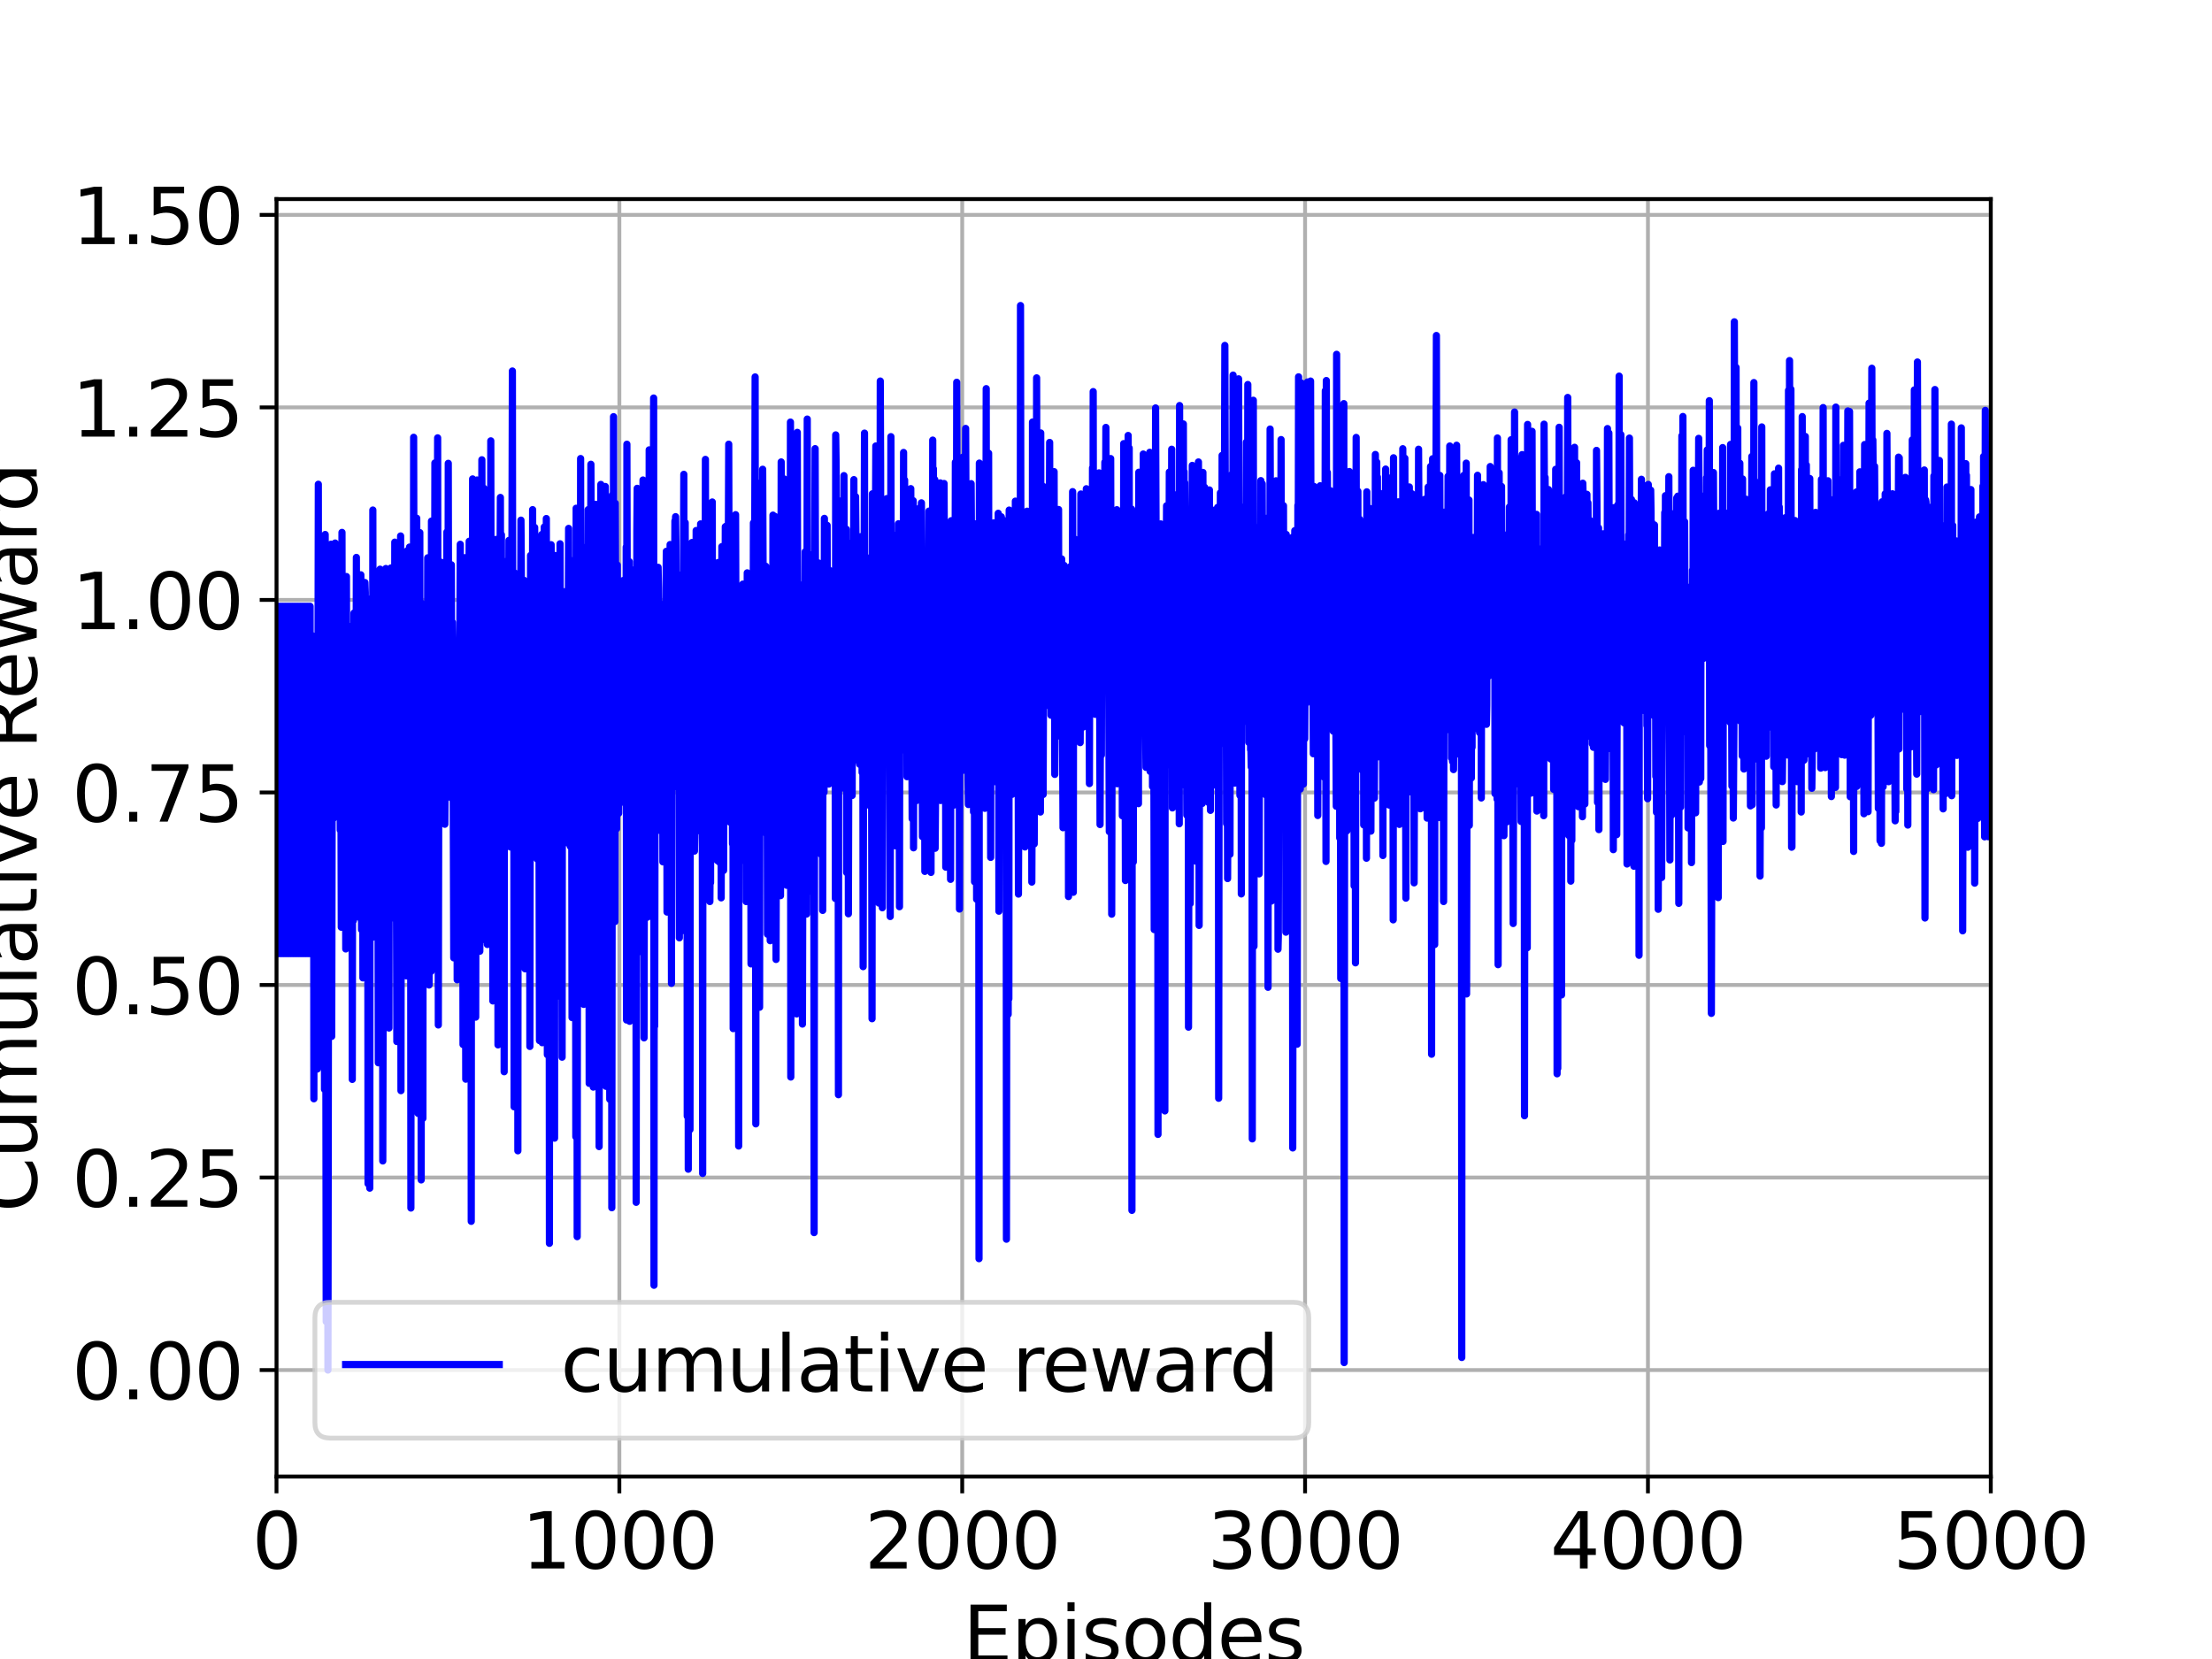 <?xml version="1.0" encoding="utf-8" standalone="no"?>
<!DOCTYPE svg PUBLIC "-//W3C//DTD SVG 1.1//EN"
  "http://www.w3.org/Graphics/SVG/1.1/DTD/svg11.dtd">
<svg xmlns:xlink="http://www.w3.org/1999/xlink" width="460.8pt" height="345.6pt" viewBox="0 0 460.8 345.6" xmlns="http://www.w3.org/2000/svg" version="1.1">
 <defs>
  <style type="text/css">*{stroke-linejoin: round; stroke-linecap: butt}</style>
 </defs>
 <g id="figure_1">
  <g id="patch_1">
   <path d="M 0 345.6 
L 460.8 345.6 
L 460.8 0 
L 0 0 
z
" style="fill: #ffffff"/>
  </g>
  <g id="axes_1">
   <g id="patch_2">
    <path d="M 57.6 307.584 
L 414.72 307.584 
L 414.72 41.472 
L 57.6 41.472 
z
" style="fill: #ffffff"/>
   </g>
   <g id="matplotlib.axis_1">
    <g id="xtick_1">
     <g id="line2d_1">
      <path d="M 57.6 307.584 
L 57.6 41.472 
" clip-path="url(#p9a3086a856)" style="fill: none; stroke: #b0b0b0; stroke-width: 0.8; stroke-linecap: square"/>
     </g>
     <g id="line2d_2">
      <defs>
       <path id="m9befa5b9a0" d="M 0 0 
L 0 3.5 
" style="stroke: #000000; stroke-width: 0.8"/>
      </defs>
      <g>
       <use xlink:href="#m9befa5b9a0" x="57.6" y="307.584" style="stroke: #000000; stroke-width: 0.8"/>
      </g>
     </g>
     <g id="text_1">
      <!-- 0 -->
      <g transform="translate(52.51 326.741)scale(0.16 -0.16)">
       <defs>
        <path id="DejaVuSans-30" d="M 2034 4250 
Q 1547 4250 1301 3770 
Q 1056 3291 1056 2328 
Q 1056 1369 1301 889 
Q 1547 409 2034 409 
Q 2525 409 2770 889 
Q 3016 1369 3016 2328 
Q 3016 3291 2770 3770 
Q 2525 4250 2034 4250 
z
M 2034 4750 
Q 2819 4750 3233 4129 
Q 3647 3509 3647 2328 
Q 3647 1150 3233 529 
Q 2819 -91 2034 -91 
Q 1250 -91 836 529 
Q 422 1150 422 2328 
Q 422 3509 836 4129 
Q 1250 4750 2034 4750 
z
" transform="scale(0.016)"/>
       </defs>
       <use xlink:href="#DejaVuSans-30"/>
      </g>
     </g>
    </g>
    <g id="xtick_2">
     <g id="line2d_3">
      <path d="M 129.024 307.584 
L 129.024 41.472 
" clip-path="url(#p9a3086a856)" style="fill: none; stroke: #b0b0b0; stroke-width: 0.8; stroke-linecap: square"/>
     </g>
     <g id="line2d_4">
      <g>
       <use xlink:href="#m9befa5b9a0" x="129.024" y="307.584" style="stroke: #000000; stroke-width: 0.8"/>
      </g>
     </g>
     <g id="text_2">
      <!-- 1000 -->
      <g transform="translate(108.664 326.741)scale(0.16 -0.16)">
       <defs>
        <path id="DejaVuSans-31" d="M 794 531 
L 1825 531 
L 1825 4091 
L 703 3866 
L 703 4441 
L 1819 4666 
L 2450 4666 
L 2450 531 
L 3481 531 
L 3481 0 
L 794 0 
L 794 531 
z
" transform="scale(0.016)"/>
       </defs>
       <use xlink:href="#DejaVuSans-31"/>
       <use xlink:href="#DejaVuSans-30" x="63.623"/>
       <use xlink:href="#DejaVuSans-30" x="127.246"/>
       <use xlink:href="#DejaVuSans-30" x="190.869"/>
      </g>
     </g>
    </g>
    <g id="xtick_3">
     <g id="line2d_5">
      <path d="M 200.448 307.584 
L 200.448 41.472 
" clip-path="url(#p9a3086a856)" style="fill: none; stroke: #b0b0b0; stroke-width: 0.8; stroke-linecap: square"/>
     </g>
     <g id="line2d_6">
      <g>
       <use xlink:href="#m9befa5b9a0" x="200.448" y="307.584" style="stroke: #000000; stroke-width: 0.8"/>
      </g>
     </g>
     <g id="text_3">
      <!-- 2000 -->
      <g transform="translate(180.088 326.741)scale(0.16 -0.16)">
       <defs>
        <path id="DejaVuSans-32" d="M 1228 531 
L 3431 531 
L 3431 0 
L 469 0 
L 469 531 
Q 828 903 1448 1529 
Q 2069 2156 2228 2338 
Q 2531 2678 2651 2914 
Q 2772 3150 2772 3378 
Q 2772 3750 2511 3984 
Q 2250 4219 1831 4219 
Q 1534 4219 1204 4116 
Q 875 4013 500 3803 
L 500 4441 
Q 881 4594 1212 4672 
Q 1544 4750 1819 4750 
Q 2544 4750 2975 4387 
Q 3406 4025 3406 3419 
Q 3406 3131 3298 2873 
Q 3191 2616 2906 2266 
Q 2828 2175 2409 1742 
Q 1991 1309 1228 531 
z
" transform="scale(0.016)"/>
       </defs>
       <use xlink:href="#DejaVuSans-32"/>
       <use xlink:href="#DejaVuSans-30" x="63.623"/>
       <use xlink:href="#DejaVuSans-30" x="127.246"/>
       <use xlink:href="#DejaVuSans-30" x="190.869"/>
      </g>
     </g>
    </g>
    <g id="xtick_4">
     <g id="line2d_7">
      <path d="M 271.872 307.584 
L 271.872 41.472 
" clip-path="url(#p9a3086a856)" style="fill: none; stroke: #b0b0b0; stroke-width: 0.8; stroke-linecap: square"/>
     </g>
     <g id="line2d_8">
      <g>
       <use xlink:href="#m9befa5b9a0" x="271.872" y="307.584" style="stroke: #000000; stroke-width: 0.8"/>
      </g>
     </g>
     <g id="text_4">
      <!-- 3000 -->
      <g transform="translate(251.512 326.741)scale(0.16 -0.16)">
       <defs>
        <path id="DejaVuSans-33" d="M 2597 2516 
Q 3050 2419 3304 2112 
Q 3559 1806 3559 1356 
Q 3559 666 3084 287 
Q 2609 -91 1734 -91 
Q 1441 -91 1130 -33 
Q 819 25 488 141 
L 488 750 
Q 750 597 1062 519 
Q 1375 441 1716 441 
Q 2309 441 2620 675 
Q 2931 909 2931 1356 
Q 2931 1769 2642 2001 
Q 2353 2234 1838 2234 
L 1294 2234 
L 1294 2753 
L 1863 2753 
Q 2328 2753 2575 2939 
Q 2822 3125 2822 3475 
Q 2822 3834 2567 4026 
Q 2313 4219 1838 4219 
Q 1578 4219 1281 4162 
Q 984 4106 628 3988 
L 628 4550 
Q 988 4650 1302 4700 
Q 1616 4750 1894 4750 
Q 2613 4750 3031 4423 
Q 3450 4097 3450 3541 
Q 3450 3153 3228 2886 
Q 3006 2619 2597 2516 
z
" transform="scale(0.016)"/>
       </defs>
       <use xlink:href="#DejaVuSans-33"/>
       <use xlink:href="#DejaVuSans-30" x="63.623"/>
       <use xlink:href="#DejaVuSans-30" x="127.246"/>
       <use xlink:href="#DejaVuSans-30" x="190.869"/>
      </g>
     </g>
    </g>
    <g id="xtick_5">
     <g id="line2d_9">
      <path d="M 343.296 307.584 
L 343.296 41.472 
" clip-path="url(#p9a3086a856)" style="fill: none; stroke: #b0b0b0; stroke-width: 0.8; stroke-linecap: square"/>
     </g>
     <g id="line2d_10">
      <g>
       <use xlink:href="#m9befa5b9a0" x="343.296" y="307.584" style="stroke: #000000; stroke-width: 0.8"/>
      </g>
     </g>
     <g id="text_5">
      <!-- 4000 -->
      <g transform="translate(322.936 326.741)scale(0.16 -0.16)">
       <defs>
        <path id="DejaVuSans-34" d="M 2419 4116 
L 825 1625 
L 2419 1625 
L 2419 4116 
z
M 2253 4666 
L 3047 4666 
L 3047 1625 
L 3713 1625 
L 3713 1100 
L 3047 1100 
L 3047 0 
L 2419 0 
L 2419 1100 
L 313 1100 
L 313 1709 
L 2253 4666 
z
" transform="scale(0.016)"/>
       </defs>
       <use xlink:href="#DejaVuSans-34"/>
       <use xlink:href="#DejaVuSans-30" x="63.623"/>
       <use xlink:href="#DejaVuSans-30" x="127.246"/>
       <use xlink:href="#DejaVuSans-30" x="190.869"/>
      </g>
     </g>
    </g>
    <g id="xtick_6">
     <g id="line2d_11">
      <path d="M 414.72 307.584 
L 414.72 41.472 
" clip-path="url(#p9a3086a856)" style="fill: none; stroke: #b0b0b0; stroke-width: 0.8; stroke-linecap: square"/>
     </g>
     <g id="line2d_12">
      <g>
       <use xlink:href="#m9befa5b9a0" x="414.72" y="307.584" style="stroke: #000000; stroke-width: 0.8"/>
      </g>
     </g>
     <g id="text_6">
      <!-- 5000 -->
      <g transform="translate(394.36 326.741)scale(0.16 -0.16)">
       <defs>
        <path id="DejaVuSans-35" d="M 691 4666 
L 3169 4666 
L 3169 4134 
L 1269 4134 
L 1269 2991 
Q 1406 3038 1543 3061 
Q 1681 3084 1819 3084 
Q 2600 3084 3056 2656 
Q 3513 2228 3513 1497 
Q 3513 744 3044 326 
Q 2575 -91 1722 -91 
Q 1428 -91 1123 -41 
Q 819 9 494 109 
L 494 744 
Q 775 591 1075 516 
Q 1375 441 1709 441 
Q 2250 441 2565 725 
Q 2881 1009 2881 1497 
Q 2881 1984 2565 2268 
Q 2250 2553 1709 2553 
Q 1456 2553 1204 2497 
Q 953 2441 691 2322 
L 691 4666 
z
" transform="scale(0.016)"/>
       </defs>
       <use xlink:href="#DejaVuSans-35"/>
       <use xlink:href="#DejaVuSans-30" x="63.623"/>
       <use xlink:href="#DejaVuSans-30" x="127.246"/>
       <use xlink:href="#DejaVuSans-30" x="190.869"/>
      </g>
     </g>
    </g>
    <g id="text_7">
     <!-- Episodes -->
     <g transform="translate(200.572 346.226)scale(0.16 -0.16)">
      <defs>
       <path id="DejaVuSans-45" d="M 628 4666 
L 3578 4666 
L 3578 4134 
L 1259 4134 
L 1259 2753 
L 3481 2753 
L 3481 2222 
L 1259 2222 
L 1259 531 
L 3634 531 
L 3634 0 
L 628 0 
L 628 4666 
z
" transform="scale(0.016)"/>
       <path id="DejaVuSans-70" d="M 1159 525 
L 1159 -1331 
L 581 -1331 
L 581 3500 
L 1159 3500 
L 1159 2969 
Q 1341 3281 1617 3432 
Q 1894 3584 2278 3584 
Q 2916 3584 3314 3078 
Q 3713 2572 3713 1747 
Q 3713 922 3314 415 
Q 2916 -91 2278 -91 
Q 1894 -91 1617 61 
Q 1341 213 1159 525 
z
M 3116 1747 
Q 3116 2381 2855 2742 
Q 2594 3103 2138 3103 
Q 1681 3103 1420 2742 
Q 1159 2381 1159 1747 
Q 1159 1113 1420 752 
Q 1681 391 2138 391 
Q 2594 391 2855 752 
Q 3116 1113 3116 1747 
z
" transform="scale(0.016)"/>
       <path id="DejaVuSans-69" d="M 603 3500 
L 1178 3500 
L 1178 0 
L 603 0 
L 603 3500 
z
M 603 4863 
L 1178 4863 
L 1178 4134 
L 603 4134 
L 603 4863 
z
" transform="scale(0.016)"/>
       <path id="DejaVuSans-73" d="M 2834 3397 
L 2834 2853 
Q 2591 2978 2328 3040 
Q 2066 3103 1784 3103 
Q 1356 3103 1142 2972 
Q 928 2841 928 2578 
Q 928 2378 1081 2264 
Q 1234 2150 1697 2047 
L 1894 2003 
Q 2506 1872 2764 1633 
Q 3022 1394 3022 966 
Q 3022 478 2636 193 
Q 2250 -91 1575 -91 
Q 1294 -91 989 -36 
Q 684 19 347 128 
L 347 722 
Q 666 556 975 473 
Q 1284 391 1588 391 
Q 1994 391 2212 530 
Q 2431 669 2431 922 
Q 2431 1156 2273 1281 
Q 2116 1406 1581 1522 
L 1381 1569 
Q 847 1681 609 1914 
Q 372 2147 372 2553 
Q 372 3047 722 3315 
Q 1072 3584 1716 3584 
Q 2034 3584 2315 3537 
Q 2597 3491 2834 3397 
z
" transform="scale(0.016)"/>
       <path id="DejaVuSans-6f" d="M 1959 3097 
Q 1497 3097 1228 2736 
Q 959 2375 959 1747 
Q 959 1119 1226 758 
Q 1494 397 1959 397 
Q 2419 397 2687 759 
Q 2956 1122 2956 1747 
Q 2956 2369 2687 2733 
Q 2419 3097 1959 3097 
z
M 1959 3584 
Q 2709 3584 3137 3096 
Q 3566 2609 3566 1747 
Q 3566 888 3137 398 
Q 2709 -91 1959 -91 
Q 1206 -91 779 398 
Q 353 888 353 1747 
Q 353 2609 779 3096 
Q 1206 3584 1959 3584 
z
" transform="scale(0.016)"/>
       <path id="DejaVuSans-64" d="M 2906 2969 
L 2906 4863 
L 3481 4863 
L 3481 0 
L 2906 0 
L 2906 525 
Q 2725 213 2448 61 
Q 2172 -91 1784 -91 
Q 1150 -91 751 415 
Q 353 922 353 1747 
Q 353 2572 751 3078 
Q 1150 3584 1784 3584 
Q 2172 3584 2448 3432 
Q 2725 3281 2906 2969 
z
M 947 1747 
Q 947 1113 1208 752 
Q 1469 391 1925 391 
Q 2381 391 2643 752 
Q 2906 1113 2906 1747 
Q 2906 2381 2643 2742 
Q 2381 3103 1925 3103 
Q 1469 3103 1208 2742 
Q 947 2381 947 1747 
z
" transform="scale(0.016)"/>
       <path id="DejaVuSans-65" d="M 3597 1894 
L 3597 1613 
L 953 1613 
Q 991 1019 1311 708 
Q 1631 397 2203 397 
Q 2534 397 2845 478 
Q 3156 559 3463 722 
L 3463 178 
Q 3153 47 2828 -22 
Q 2503 -91 2169 -91 
Q 1331 -91 842 396 
Q 353 884 353 1716 
Q 353 2575 817 3079 
Q 1281 3584 2069 3584 
Q 2775 3584 3186 3129 
Q 3597 2675 3597 1894 
z
M 3022 2063 
Q 3016 2534 2758 2815 
Q 2500 3097 2075 3097 
Q 1594 3097 1305 2825 
Q 1016 2553 972 2059 
L 3022 2063 
z
" transform="scale(0.016)"/>
      </defs>
      <use xlink:href="#DejaVuSans-45"/>
      <use xlink:href="#DejaVuSans-70" x="63.184"/>
      <use xlink:href="#DejaVuSans-69" x="126.66"/>
      <use xlink:href="#DejaVuSans-73" x="154.443"/>
      <use xlink:href="#DejaVuSans-6f" x="206.543"/>
      <use xlink:href="#DejaVuSans-64" x="267.725"/>
      <use xlink:href="#DejaVuSans-65" x="331.201"/>
      <use xlink:href="#DejaVuSans-73" x="392.725"/>
     </g>
    </g>
   </g>
   <g id="matplotlib.axis_2">
    <g id="ytick_1">
     <g id="line2d_13">
      <path d="M 57.6 285.408 
L 414.72 285.408 
" clip-path="url(#p9a3086a856)" style="fill: none; stroke: #b0b0b0; stroke-width: 0.8; stroke-linecap: square"/>
     </g>
     <g id="line2d_14">
      <defs>
       <path id="m9e47dc04e1" d="M 0 0 
L -3.5 0 
" style="stroke: #000000; stroke-width: 0.8"/>
      </defs>
      <g>
       <use xlink:href="#m9e47dc04e1" x="57.6" y="285.408" style="stroke: #000000; stroke-width: 0.8"/>
      </g>
     </g>
     <g id="text_8">
      <!-- 0.00 -->
      <g transform="translate(14.975 291.487)scale(0.16 -0.16)">
       <defs>
        <path id="DejaVuSans-2e" d="M 684 794 
L 1344 794 
L 1344 0 
L 684 0 
L 684 794 
z
" transform="scale(0.016)"/>
       </defs>
       <use xlink:href="#DejaVuSans-30"/>
       <use xlink:href="#DejaVuSans-2e" x="63.623"/>
       <use xlink:href="#DejaVuSans-30" x="95.41"/>
       <use xlink:href="#DejaVuSans-30" x="159.033"/>
      </g>
     </g>
    </g>
    <g id="ytick_2">
     <g id="line2d_15">
      <path d="M 57.6 245.301 
L 414.72 245.301 
" clip-path="url(#p9a3086a856)" style="fill: none; stroke: #b0b0b0; stroke-width: 0.8; stroke-linecap: square"/>
     </g>
     <g id="line2d_16">
      <g>
       <use xlink:href="#m9e47dc04e1" x="57.6" y="245.301" style="stroke: #000000; stroke-width: 0.8"/>
      </g>
     </g>
     <g id="text_9">
      <!-- 0.25 -->
      <g transform="translate(14.975 251.38)scale(0.16 -0.16)">
       <use xlink:href="#DejaVuSans-30"/>
       <use xlink:href="#DejaVuSans-2e" x="63.623"/>
       <use xlink:href="#DejaVuSans-32" x="95.41"/>
       <use xlink:href="#DejaVuSans-35" x="159.033"/>
      </g>
     </g>
    </g>
    <g id="ytick_3">
     <g id="line2d_17">
      <path d="M 57.6 205.194 
L 414.72 205.194 
" clip-path="url(#p9a3086a856)" style="fill: none; stroke: #b0b0b0; stroke-width: 0.8; stroke-linecap: square"/>
     </g>
     <g id="line2d_18">
      <g>
       <use xlink:href="#m9e47dc04e1" x="57.6" y="205.194" style="stroke: #000000; stroke-width: 0.8"/>
      </g>
     </g>
     <g id="text_10">
      <!-- 0.50 -->
      <g transform="translate(14.975 211.272)scale(0.16 -0.16)">
       <use xlink:href="#DejaVuSans-30"/>
       <use xlink:href="#DejaVuSans-2e" x="63.623"/>
       <use xlink:href="#DejaVuSans-35" x="95.41"/>
       <use xlink:href="#DejaVuSans-30" x="159.033"/>
      </g>
     </g>
    </g>
    <g id="ytick_4">
     <g id="line2d_19">
      <path d="M 57.6 165.086 
L 414.72 165.086 
" clip-path="url(#p9a3086a856)" style="fill: none; stroke: #b0b0b0; stroke-width: 0.8; stroke-linecap: square"/>
     </g>
     <g id="line2d_20">
      <g>
       <use xlink:href="#m9e47dc04e1" x="57.6" y="165.086" style="stroke: #000000; stroke-width: 0.8"/>
      </g>
     </g>
     <g id="text_11">
      <!-- 0.75 -->
      <g transform="translate(14.975 171.165)scale(0.16 -0.16)">
       <defs>
        <path id="DejaVuSans-37" d="M 525 4666 
L 3525 4666 
L 3525 4397 
L 1831 0 
L 1172 0 
L 2766 4134 
L 525 4134 
L 525 4666 
z
" transform="scale(0.016)"/>
       </defs>
       <use xlink:href="#DejaVuSans-30"/>
       <use xlink:href="#DejaVuSans-2e" x="63.623"/>
       <use xlink:href="#DejaVuSans-37" x="95.41"/>
       <use xlink:href="#DejaVuSans-35" x="159.033"/>
      </g>
     </g>
    </g>
    <g id="ytick_5">
     <g id="line2d_21">
      <path d="M 57.6 124.979 
L 414.72 124.979 
" clip-path="url(#p9a3086a856)" style="fill: none; stroke: #b0b0b0; stroke-width: 0.8; stroke-linecap: square"/>
     </g>
     <g id="line2d_22">
      <g>
       <use xlink:href="#m9e47dc04e1" x="57.6" y="124.979" style="stroke: #000000; stroke-width: 0.8"/>
      </g>
     </g>
     <g id="text_12">
      <!-- 1.00 -->
      <g transform="translate(14.975 131.058)scale(0.16 -0.16)">
       <use xlink:href="#DejaVuSans-31"/>
       <use xlink:href="#DejaVuSans-2e" x="63.623"/>
       <use xlink:href="#DejaVuSans-30" x="95.41"/>
       <use xlink:href="#DejaVuSans-30" x="159.033"/>
      </g>
     </g>
    </g>
    <g id="ytick_6">
     <g id="line2d_23">
      <path d="M 57.6 84.872 
L 414.72 84.872 
" clip-path="url(#p9a3086a856)" style="fill: none; stroke: #b0b0b0; stroke-width: 0.8; stroke-linecap: square"/>
     </g>
     <g id="line2d_24">
      <g>
       <use xlink:href="#m9e47dc04e1" x="57.6" y="84.872" style="stroke: #000000; stroke-width: 0.8"/>
      </g>
     </g>
     <g id="text_13">
      <!-- 1.25 -->
      <g transform="translate(14.975 90.951)scale(0.16 -0.16)">
       <use xlink:href="#DejaVuSans-31"/>
       <use xlink:href="#DejaVuSans-2e" x="63.623"/>
       <use xlink:href="#DejaVuSans-32" x="95.41"/>
       <use xlink:href="#DejaVuSans-35" x="159.033"/>
      </g>
     </g>
    </g>
    <g id="ytick_7">
     <g id="line2d_25">
      <path d="M 57.6 44.765 
L 414.72 44.765 
" clip-path="url(#p9a3086a856)" style="fill: none; stroke: #b0b0b0; stroke-width: 0.8; stroke-linecap: square"/>
     </g>
     <g id="line2d_26">
      <g>
       <use xlink:href="#m9e47dc04e1" x="57.6" y="44.765" style="stroke: #000000; stroke-width: 0.8"/>
      </g>
     </g>
     <g id="text_14">
      <!-- 1.50 -->
      <g transform="translate(14.975 50.844)scale(0.16 -0.16)">
       <use xlink:href="#DejaVuSans-31"/>
       <use xlink:href="#DejaVuSans-2e" x="63.623"/>
       <use xlink:href="#DejaVuSans-35" x="95.41"/>
       <use xlink:href="#DejaVuSans-30" x="159.033"/>
      </g>
     </g>
    </g>
    <g id="text_15">
     <!-- Cumulative Reward -->
     <g transform="translate(7.647 252.524)rotate(-90)scale(0.16 -0.16)">
      <defs>
       <path id="DejaVuSans-43" d="M 4122 4306 
L 4122 3641 
Q 3803 3938 3442 4084 
Q 3081 4231 2675 4231 
Q 1875 4231 1450 3742 
Q 1025 3253 1025 2328 
Q 1025 1406 1450 917 
Q 1875 428 2675 428 
Q 3081 428 3442 575 
Q 3803 722 4122 1019 
L 4122 359 
Q 3791 134 3420 21 
Q 3050 -91 2638 -91 
Q 1578 -91 968 557 
Q 359 1206 359 2328 
Q 359 3453 968 4101 
Q 1578 4750 2638 4750 
Q 3056 4750 3426 4639 
Q 3797 4528 4122 4306 
z
" transform="scale(0.016)"/>
       <path id="DejaVuSans-75" d="M 544 1381 
L 544 3500 
L 1119 3500 
L 1119 1403 
Q 1119 906 1312 657 
Q 1506 409 1894 409 
Q 2359 409 2629 706 
Q 2900 1003 2900 1516 
L 2900 3500 
L 3475 3500 
L 3475 0 
L 2900 0 
L 2900 538 
Q 2691 219 2414 64 
Q 2138 -91 1772 -91 
Q 1169 -91 856 284 
Q 544 659 544 1381 
z
M 1991 3584 
L 1991 3584 
z
" transform="scale(0.016)"/>
       <path id="DejaVuSans-6d" d="M 3328 2828 
Q 3544 3216 3844 3400 
Q 4144 3584 4550 3584 
Q 5097 3584 5394 3201 
Q 5691 2819 5691 2113 
L 5691 0 
L 5113 0 
L 5113 2094 
Q 5113 2597 4934 2840 
Q 4756 3084 4391 3084 
Q 3944 3084 3684 2787 
Q 3425 2491 3425 1978 
L 3425 0 
L 2847 0 
L 2847 2094 
Q 2847 2600 2669 2842 
Q 2491 3084 2119 3084 
Q 1678 3084 1418 2786 
Q 1159 2488 1159 1978 
L 1159 0 
L 581 0 
L 581 3500 
L 1159 3500 
L 1159 2956 
Q 1356 3278 1631 3431 
Q 1906 3584 2284 3584 
Q 2666 3584 2933 3390 
Q 3200 3197 3328 2828 
z
" transform="scale(0.016)"/>
       <path id="DejaVuSans-6c" d="M 603 4863 
L 1178 4863 
L 1178 0 
L 603 0 
L 603 4863 
z
" transform="scale(0.016)"/>
       <path id="DejaVuSans-61" d="M 2194 1759 
Q 1497 1759 1228 1600 
Q 959 1441 959 1056 
Q 959 750 1161 570 
Q 1363 391 1709 391 
Q 2188 391 2477 730 
Q 2766 1069 2766 1631 
L 2766 1759 
L 2194 1759 
z
M 3341 1997 
L 3341 0 
L 2766 0 
L 2766 531 
Q 2569 213 2275 61 
Q 1981 -91 1556 -91 
Q 1019 -91 701 211 
Q 384 513 384 1019 
Q 384 1609 779 1909 
Q 1175 2209 1959 2209 
L 2766 2209 
L 2766 2266 
Q 2766 2663 2505 2880 
Q 2244 3097 1772 3097 
Q 1472 3097 1187 3025 
Q 903 2953 641 2809 
L 641 3341 
Q 956 3463 1253 3523 
Q 1550 3584 1831 3584 
Q 2591 3584 2966 3190 
Q 3341 2797 3341 1997 
z
" transform="scale(0.016)"/>
       <path id="DejaVuSans-74" d="M 1172 4494 
L 1172 3500 
L 2356 3500 
L 2356 3053 
L 1172 3053 
L 1172 1153 
Q 1172 725 1289 603 
Q 1406 481 1766 481 
L 2356 481 
L 2356 0 
L 1766 0 
Q 1100 0 847 248 
Q 594 497 594 1153 
L 594 3053 
L 172 3053 
L 172 3500 
L 594 3500 
L 594 4494 
L 1172 4494 
z
" transform="scale(0.016)"/>
       <path id="DejaVuSans-76" d="M 191 3500 
L 800 3500 
L 1894 563 
L 2988 3500 
L 3597 3500 
L 2284 0 
L 1503 0 
L 191 3500 
z
" transform="scale(0.016)"/>
       <path id="DejaVuSans-20" transform="scale(0.016)"/>
       <path id="DejaVuSans-52" d="M 2841 2188 
Q 3044 2119 3236 1894 
Q 3428 1669 3622 1275 
L 4263 0 
L 3584 0 
L 2988 1197 
Q 2756 1666 2539 1819 
Q 2322 1972 1947 1972 
L 1259 1972 
L 1259 0 
L 628 0 
L 628 4666 
L 2053 4666 
Q 2853 4666 3247 4331 
Q 3641 3997 3641 3322 
Q 3641 2881 3436 2590 
Q 3231 2300 2841 2188 
z
M 1259 4147 
L 1259 2491 
L 2053 2491 
Q 2509 2491 2742 2702 
Q 2975 2913 2975 3322 
Q 2975 3731 2742 3939 
Q 2509 4147 2053 4147 
L 1259 4147 
z
" transform="scale(0.016)"/>
       <path id="DejaVuSans-77" d="M 269 3500 
L 844 3500 
L 1563 769 
L 2278 3500 
L 2956 3500 
L 3675 769 
L 4391 3500 
L 4966 3500 
L 4050 0 
L 3372 0 
L 2619 2869 
L 1863 0 
L 1184 0 
L 269 3500 
z
" transform="scale(0.016)"/>
       <path id="DejaVuSans-72" d="M 2631 2963 
Q 2534 3019 2420 3045 
Q 2306 3072 2169 3072 
Q 1681 3072 1420 2755 
Q 1159 2438 1159 1844 
L 1159 0 
L 581 0 
L 581 3500 
L 1159 3500 
L 1159 2956 
Q 1341 3275 1631 3429 
Q 1922 3584 2338 3584 
Q 2397 3584 2469 3576 
Q 2541 3569 2628 3553 
L 2631 2963 
z
" transform="scale(0.016)"/>
      </defs>
      <use xlink:href="#DejaVuSans-43"/>
      <use xlink:href="#DejaVuSans-75" x="69.824"/>
      <use xlink:href="#DejaVuSans-6d" x="133.203"/>
      <use xlink:href="#DejaVuSans-75" x="230.615"/>
      <use xlink:href="#DejaVuSans-6c" x="293.994"/>
      <use xlink:href="#DejaVuSans-61" x="321.777"/>
      <use xlink:href="#DejaVuSans-74" x="383.057"/>
      <use xlink:href="#DejaVuSans-69" x="422.266"/>
      <use xlink:href="#DejaVuSans-76" x="450.049"/>
      <use xlink:href="#DejaVuSans-65" x="509.229"/>
      <use xlink:href="#DejaVuSans-20" x="570.752"/>
      <use xlink:href="#DejaVuSans-52" x="602.539"/>
      <use xlink:href="#DejaVuSans-65" x="667.521"/>
      <use xlink:href="#DejaVuSans-77" x="729.045"/>
      <use xlink:href="#DejaVuSans-61" x="810.832"/>
      <use xlink:href="#DejaVuSans-72" x="872.111"/>
      <use xlink:href="#DejaVuSans-64" x="911.475"/>
     </g>
    </g>
   </g>
   <g id="line2d_27">
    <path d="M 57.6 166.475 
L 57.671 198.654 
L 57.743 126.302 
L 57.814 189.316 
L 57.886 166.475 
L 57.957 198.654 
L 58.029 126.302 
L 58.1 189.316 
L 58.171 166.475 
L 58.243 198.654 
L 58.314 126.302 
L 58.386 189.316 
L 58.457 166.475 
L 58.529 198.654 
L 58.6 126.302 
L 58.671 189.316 
L 58.743 166.475 
L 58.814 198.654 
L 58.886 126.302 
L 58.957 189.316 
L 59.028 166.475 
L 59.1 198.654 
L 59.171 126.302 
L 59.243 189.316 
L 59.314 166.475 
L 59.386 198.654 
L 59.457 126.302 
L 59.528 189.316 
L 59.6 166.475 
L 59.671 198.654 
L 59.743 126.302 
L 59.814 189.316 
L 59.886 166.475 
L 59.957 198.654 
L 60.028 126.302 
L 60.1 189.316 
L 60.171 166.475 
L 60.243 198.654 
L 60.314 126.302 
L 60.386 189.316 
L 60.457 166.475 
L 60.528 198.654 
L 60.6 126.302 
L 60.671 189.316 
L 60.743 166.475 
L 60.814 198.654 
L 60.886 126.302 
L 60.957 189.316 
L 61.028 166.475 
L 61.1 198.654 
L 61.171 126.302 
L 61.243 189.316 
L 61.314 166.475 
L 61.385 198.654 
L 61.457 126.302 
L 61.528 189.316 
L 61.6 166.475 
L 61.671 198.654 
L 61.743 126.302 
L 61.814 189.316 
L 61.885 166.475 
L 61.957 198.654 
L 62.028 126.302 
L 62.1 189.316 
L 62.171 166.475 
L 62.243 198.654 
L 62.314 126.302 
L 62.385 189.316 
L 62.457 166.475 
L 62.528 198.654 
L 62.6 126.302 
L 62.671 189.316 
L 62.743 166.475 
L 62.814 198.654 
L 62.885 126.302 
L 62.957 189.316 
L 63.028 166.475 
L 63.1 198.654 
L 63.171 126.302 
L 63.242 189.316 
L 63.314 166.475 
L 63.385 198.654 
L 63.457 126.302 
L 63.528 189.316 
L 63.6 166.475 
L 63.671 198.654 
L 63.742 126.302 
L 63.814 189.316 
L 63.885 166.475 
L 63.957 198.654 
L 64.028 126.302 
L 64.1 189.316 
L 64.171 166.475 
L 64.242 198.654 
L 64.314 126.302 
L 64.385 189.316 
L 64.457 166.475 
L 64.528 198.654 
L 64.6 126.302 
L 64.671 189.316 
L 64.742 162.264 
L 64.885 136.06 
L 64.957 152.706 
L 65.028 132.402 
L 65.1 168.858 
L 65.171 147.474 
L 65.242 197.801 
L 65.314 143.48 
L 65.385 228.896 
L 65.457 166.912 
L 65.528 180.727 
L 65.671 148.384 
L 65.742 162.877 
L 65.814 135.572 
L 66.099 222.698 
L 66.314 100.878 
L 66.385 192.42 
L 66.457 150.906 
L 66.528 126.669 
L 66.742 166.256 
L 66.957 148.914 
L 67.028 166.759 
L 67.171 130.792 
L 67.242 204.628 
L 67.314 178.83 
L 67.457 212.903 
L 67.528 123.398 
L 67.599 226.932 
L 67.742 111.343 
L 67.956 275.318 
L 68.171 123.985 
L 68.314 285.408 
L 68.528 128.18 
L 68.671 206.659 
L 68.814 150.975 
L 68.885 194.413 
L 68.956 113.366 
L 69.099 215.902 
L 69.242 142.81 
L 69.314 157.413 
L 69.385 149.964 
L 69.456 170.495 
L 69.814 113.125 
L 69.956 166.718 
L 70.099 129.473 
L 70.242 160.58 
L 70.313 156.213 
L 70.456 120.17 
L 70.599 165.446 
L 70.742 142.37 
L 70.885 172.91 
L 70.956 140.192 
L 71.099 193.157 
L 71.242 110.907 
L 71.313 156.774 
L 71.385 156.614 
L 71.456 144.2 
L 71.528 192 
L 71.599 132.638 
L 71.671 153.503 
L 71.742 144.987 
L 71.813 159.121 
L 71.885 139.681 
L 72.028 197.685 
L 72.099 186.072 
L 72.17 120.104 
L 72.242 164.011 
L 72.313 133.075 
L 72.385 146.385 
L 72.456 143.699 
L 72.528 182.036 
L 72.67 133.877 
L 72.742 141.492 
L 72.813 154.411 
L 72.885 189.805 
L 72.956 150.181 
L 73.028 180.823 
L 73.099 174.336 
L 73.17 162.789 
L 73.242 173.602 
L 73.313 130.418 
L 73.385 224.859 
L 73.456 173.496 
L 73.528 174.985 
L 73.599 191.815 
L 73.742 127.702 
L 73.885 170.494 
L 74.099 145.799 
L 74.17 144.194 
L 74.242 116.12 
L 74.313 177.005 
L 74.385 146.317 
L 74.456 150.679 
L 74.527 133.06 
L 74.599 191.024 
L 74.67 163.09 
L 74.742 136.398 
L 74.885 180.67 
L 74.956 153.891 
L 75.027 160.698 
L 75.099 154.607 
L 75.17 119.741 
L 75.313 193.671 
L 75.385 143.225 
L 75.456 147.123 
L 75.527 150.693 
L 75.599 203.711 
L 75.67 159.852 
L 75.742 184.083 
L 75.813 142.236 
L 75.885 156.28 
L 75.956 147.627 
L 76.027 121.346 
L 76.099 123.43 
L 76.242 170.104 
L 76.313 155.004 
L 76.385 152.454 
L 76.456 168.81 
L 76.527 144.266 
L 76.599 159.329 
L 76.67 246.585 
L 76.742 132.269 
L 76.813 150.132 
L 76.884 171.36 
L 76.956 132.585 
L 77.027 247.515 
L 77.099 162.117 
L 77.17 163.498 
L 77.242 189.175 
L 77.313 124.665 
L 77.384 192.069 
L 77.456 149.746 
L 77.527 164.423 
L 77.599 195.265 
L 77.67 106.247 
L 77.742 159.817 
L 77.813 134.127 
L 77.956 175.01 
L 78.027 145.658 
L 78.099 158.096 
L 78.17 155.757 
L 78.242 128.608 
L 78.313 161.31 
L 78.384 144.836 
L 78.527 174.421 
L 78.599 142.698 
L 78.67 143.23 
L 78.813 221.401 
L 78.956 165.502 
L 79.099 203.058 
L 79.17 118.57 
L 79.241 133.162 
L 79.313 218.684 
L 79.384 131.374 
L 79.456 149.087 
L 79.599 197.827 
L 79.67 148.965 
L 79.741 241.849 
L 79.813 211.001 
L 79.956 149.666 
L 80.027 156.759 
L 80.099 146.264 
L 80.17 199.519 
L 80.241 165.357 
L 80.313 198.718 
L 80.384 118.431 
L 80.456 126.433 
L 80.527 123.373 
L 80.599 172.788 
L 80.741 125.496 
L 80.813 195.55 
L 80.884 157.557 
L 80.956 132.417 
L 81.027 214.164 
L 81.098 149.516 
L 81.17 190.845 
L 81.241 174.539 
L 81.313 133.094 
L 81.384 178.014 
L 81.456 118.31 
L 81.527 180.475 
L 81.598 141.856 
L 81.67 153.996 
L 81.813 133.432 
L 81.956 180.142 
L 82.098 150.141 
L 82.17 164.928 
L 82.241 112.936 
L 82.313 191.395 
L 82.384 147.719 
L 82.456 171.872 
L 82.527 165.147 
L 82.67 216.977 
L 82.741 151.566 
L 82.813 154.379 
L 82.884 139.83 
L 82.956 192.956 
L 83.027 172.399 
L 83.098 167.056 
L 83.17 126.953 
L 83.241 137.318 
L 83.384 175.527 
L 83.455 111.648 
L 83.527 227.205 
L 83.598 170.151 
L 83.67 126.547 
L 83.741 126.591 
L 83.813 162.251 
L 83.884 117.434 
L 83.955 155.929 
L 84.027 122.128 
L 84.098 137.623 
L 84.241 184.989 
L 84.313 118.403 
L 84.384 142.6 
L 84.455 164.424 
L 84.527 136.707 
L 84.67 203.296 
L 84.813 114.755 
L 84.955 170.383 
L 85.027 136.935 
L 85.098 139.932 
L 85.17 163.345 
L 85.313 113.966 
L 85.527 141.975 
L 85.598 251.656 
L 85.67 156.516 
L 85.741 217.973 
L 85.812 166.287 
L 85.884 166.461 
L 85.955 177.967 
L 86.098 163.172 
L 86.17 91.094 
L 86.312 162.031 
L 86.384 158.153 
L 86.455 133.855 
L 86.527 149.543 
L 86.598 122.978 
L 86.67 224.285 
L 86.812 107.95 
L 86.955 230.309 
L 87.027 113.049 
L 87.098 231.946 
L 87.241 139.34 
L 87.312 133.974 
L 87.455 110.947 
L 87.527 169.843 
L 87.598 125.404 
L 87.67 143.551 
L 87.741 245.796 
L 87.812 137.108 
L 87.884 147.018 
L 87.955 208.482 
L 88.027 147.825 
L 88.098 232.97 
L 88.169 133.342 
L 88.241 149.195 
L 88.384 160.7 
L 88.455 150.097 
L 88.527 168.087 
L 88.598 161.286 
L 88.741 127.11 
L 88.955 188.778 
L 89.098 116.2 
L 89.169 179.771 
L 89.241 149.178 
L 89.384 205.198 
L 89.455 135.692 
L 89.527 147.641 
L 89.598 124.693 
L 89.669 136.883 
L 89.741 117.383 
L 89.812 202.361 
L 89.884 108.548 
L 89.955 132.101 
L 90.098 145.96 
L 90.169 160.724 
L 90.312 122.579 
L 90.384 124.312 
L 90.455 180.407 
L 90.598 96.437 
L 90.669 163.938 
L 90.741 141.548 
L 90.884 157.027 
L 90.955 166.55 
L 91.169 91.213 
L 91.312 213.521 
L 91.455 129.796 
L 91.669 152.373 
L 91.812 127.594 
L 91.884 159.346 
L 91.955 117.138 
L 92.026 145.665 
L 92.098 128.794 
L 92.169 163.981 
L 92.241 125.067 
L 92.312 156.724 
L 92.383 155.096 
L 92.526 118.762 
L 92.669 171.706 
L 92.812 151.699 
L 92.883 162.248 
L 92.955 139.289 
L 93.026 158.532 
L 93.098 110.822 
L 93.169 154.041 
L 93.241 134.307 
L 93.312 145.7 
L 93.383 96.515 
L 93.455 139.129 
L 93.526 139.088 
L 93.598 143.923 
L 93.669 127.936 
L 93.812 153.391 
L 93.883 147.502 
L 93.955 166.17 
L 94.026 117.659 
L 94.098 158.473 
L 94.169 145.87 
L 94.241 129.624 
L 94.312 134.951 
L 94.526 199.539 
L 94.74 135.862 
L 94.883 146.974 
L 94.955 138.409 
L 95.026 148.726 
L 95.098 145.659 
L 95.169 145.658 
L 95.24 204.11 
L 95.312 143.472 
L 95.383 146.885 
L 95.455 174.045 
L 95.526 161.586 
L 95.598 136.607 
L 95.669 155.958 
L 95.883 113.383 
L 95.955 161.317 
L 96.026 122.668 
L 96.098 128.286 
L 96.312 163.112 
L 96.383 162.364 
L 96.455 217.593 
L 96.598 121.021 
L 96.74 150.33 
L 96.812 116.179 
L 97.026 224.812 
L 97.097 146.361 
L 97.169 157.116 
L 97.24 121.202 
L 97.312 125.668 
L 97.455 150.541 
L 97.74 112.753 
L 97.812 121.012 
L 97.883 152.527 
L 98.097 117.954 
L 98.169 254.428 
L 98.24 136.915 
L 98.312 146.659 
L 98.383 158.848 
L 98.455 99.768 
L 98.597 182.636 
L 98.669 142.046 
L 98.74 160.578 
L 98.812 165.388 
L 98.883 135.969 
L 98.954 194.54 
L 99.026 133.96 
L 99.097 211.889 
L 99.169 174.162 
L 99.383 99.992 
L 99.454 155.311 
L 99.526 134.759 
L 99.597 105.63 
L 99.669 191.161 
L 99.74 146.801 
L 99.812 146.964 
L 99.883 159.13 
L 99.954 198.161 
L 100.026 130.252 
L 100.097 196.076 
L 100.24 121.465 
L 100.312 134.701 
L 100.383 95.777 
L 100.526 168.196 
L 100.597 136.361 
L 100.669 125.924 
L 100.74 136.255 
L 100.812 101.731 
L 100.883 104.092 
L 100.954 150.554 
L 101.026 120.875 
L 101.097 136.406 
L 101.169 123.828 
L 101.311 177.995 
L 101.454 107.285 
L 101.526 196.754 
L 101.597 166.327 
L 101.669 159.016 
L 101.74 129.369 
L 101.811 188.094 
L 101.954 135.568 
L 102.169 167.867 
L 102.24 91.835 
L 102.383 193.034 
L 102.526 129.557 
L 102.597 137.992 
L 102.669 208.514 
L 102.811 148.153 
L 102.883 158.181 
L 102.954 152.052 
L 103.026 129.217 
L 103.097 149.21 
L 103.169 128.669 
L 103.24 151.662 
L 103.311 112.371 
L 103.526 188.375 
L 103.597 139.778 
L 103.668 140.971 
L 103.74 217.669 
L 103.811 131.853 
L 103.883 172.887 
L 104.24 103.626 
L 104.311 152.168 
L 104.383 137.363 
L 104.454 111.386 
L 104.526 168.597 
L 104.597 144.426 
L 104.668 117.936 
L 104.883 171.228 
L 104.954 126.126 
L 105.026 223.266 
L 105.097 126.733 
L 105.168 165.376 
L 105.24 126.527 
L 105.311 144.389 
L 105.383 154.151 
L 105.668 116.848 
L 105.883 145.428 
L 105.954 137.418 
L 106.025 112.575 
L 106.311 176.441 
L 106.454 156.405 
L 106.525 161.84 
L 106.74 77.286 
L 106.811 142.312 
L 106.883 141.24 
L 106.954 139.061 
L 107.025 149.322 
L 107.097 230.566 
L 107.168 119.329 
L 107.24 134.645 
L 107.311 164.824 
L 107.383 131.071 
L 107.454 136.515 
L 107.525 151.952 
L 107.597 128.846 
L 107.668 161.498 
L 107.811 129.738 
L 107.882 239.733 
L 107.954 131.692 
L 108.025 169.988 
L 108.24 133.509 
L 108.382 157.882 
L 108.525 108.357 
L 108.597 117.251 
L 108.74 198.616 
L 108.811 186.354 
L 108.882 189.566 
L 108.954 132.671 
L 109.025 136.642 
L 109.097 147.508 
L 109.168 120.891 
L 109.24 180.38 
L 109.311 163.861 
L 109.382 201.82 
L 109.454 128.143 
L 109.525 164.455 
L 109.668 131.185 
L 109.74 146.127 
L 109.811 134.551 
L 109.882 168.422 
L 109.954 164.466 
L 110.097 129.26 
L 110.168 130.264 
L 110.239 182.603 
L 110.311 147.612 
L 110.382 217.998 
L 110.525 115.707 
L 110.597 153.669 
L 110.668 142.03 
L 110.739 118.455 
L 110.882 170.691 
L 110.954 106.166 
L 111.025 177.418 
L 111.097 141.014 
L 111.168 152.471 
L 111.311 136.465 
L 111.382 109.869 
L 111.597 161.192 
L 111.668 138.45 
L 111.739 140.289 
L 111.882 178.924 
L 112.025 135.639 
L 112.097 139.218 
L 112.168 178.342 
L 112.239 153.216 
L 112.382 216.773 
L 112.596 122.236 
L 112.668 163.603 
L 112.739 122.531 
L 112.811 170.621 
L 112.882 111.333 
L 112.954 217.217 
L 113.025 135.419 
L 113.096 172.699 
L 113.239 146.906 
L 113.311 214.634 
L 113.382 109.778 
L 113.454 164.344 
L 113.525 193.607 
L 113.596 127.301 
L 113.668 190.038 
L 113.739 155.758 
L 113.811 108.018 
L 114.025 219.712 
L 114.239 150.228 
L 114.311 178.613 
L 114.382 154.665 
L 114.454 259.008 
L 114.525 115.21 
L 114.596 127.903 
L 114.668 124.133 
L 114.739 135.527 
L 114.811 113.467 
L 114.882 160.224 
L 114.953 125.826 
L 115.096 179.529 
L 115.168 120.117 
L 115.239 139.056 
L 115.382 183.766 
L 115.453 120.64 
L 115.525 237.099 
L 115.596 115.707 
L 115.668 148.661 
L 115.739 129.269 
L 115.811 136.878 
L 115.953 187.217 
L 116.168 128.254 
L 116.239 183.614 
L 116.311 135.767 
L 116.382 181.382 
L 116.453 144.321 
L 116.525 207.532 
L 116.668 113.28 
L 116.81 173.544 
L 116.882 142.412 
L 116.953 156.872 
L 117.025 167.059 
L 117.096 220.231 
L 117.168 140.392 
L 117.239 175.539 
L 117.31 138.134 
L 117.382 161.309 
L 117.525 123.263 
L 117.596 133.68 
L 117.668 123.436 
L 117.739 126.928 
L 117.81 126.365 
L 117.882 173.297 
L 117.953 143.083 
L 118.025 167.323 
L 118.096 164.552 
L 118.168 142.512 
L 118.239 175.601 
L 118.31 157.881 
L 118.453 110.075 
L 118.525 156.087 
L 118.596 118.236 
L 118.81 176.318 
L 118.882 172.315 
L 119.025 116.772 
L 119.167 211.983 
L 119.239 134.388 
L 119.31 180.807 
L 119.453 128.974 
L 119.525 178.63 
L 119.667 146.038 
L 119.81 143.992 
L 119.882 155.652 
L 119.953 236.794 
L 120.025 105.878 
L 120.096 208.983 
L 120.167 137.566 
L 120.239 257.618 
L 120.382 108.762 
L 120.453 138.296 
L 120.525 136.36 
L 120.596 150.121 
L 120.667 127.795 
L 120.81 177.171 
L 120.882 173.432 
L 120.953 95.521 
L 121.025 180.44 
L 121.096 145.765 
L 121.167 169.16 
L 121.239 113.875 
L 121.31 155.839 
L 121.382 132.905 
L 121.596 209.232 
L 121.739 142.082 
L 121.81 175.988 
L 121.882 162.493 
L 121.953 169.205 
L 122.024 156.19 
L 122.096 159.035 
L 122.167 177.129 
L 122.31 141.604 
L 122.453 123.902 
L 122.524 106.167 
L 122.596 189.129 
L 122.667 151.223 
L 122.739 225.689 
L 122.81 165.991 
L 122.882 172.867 
L 123.096 96.713 
L 123.239 136.482 
L 123.31 136.489 
L 123.382 164.688 
L 123.453 115.698 
L 123.524 143.596 
L 123.596 226.465 
L 123.667 109.246 
L 123.739 131.77 
L 123.81 136.182 
L 123.881 221.762 
L 124.096 105.058 
L 124.31 189.471 
L 124.381 181.975 
L 124.596 124.312 
L 124.739 157.638 
L 124.81 238.854 
L 124.953 149.057 
L 125.024 169.41 
L 125.167 100.913 
L 125.239 112.901 
L 125.31 213.16 
L 125.381 157.835 
L 125.453 127.684 
L 125.596 184.347 
L 125.667 125.691 
L 125.738 212.184 
L 125.81 151.952 
L 125.881 180.297 
L 125.953 171.428 
L 126.024 191.281 
L 126.096 101.345 
L 126.167 137.513 
L 126.238 226.3 
L 126.31 120.382 
L 126.381 130.873 
L 126.453 125.97 
L 126.596 169.815 
L 126.667 154.516 
L 126.738 171.303 
L 126.881 126.515 
L 127.024 229.009 
L 127.167 129.39 
L 127.238 165.068 
L 127.381 118.534 
L 127.453 251.594 
L 127.596 103.087 
L 127.738 190.54 
L 127.81 86.8 
L 127.881 175.524 
L 127.953 127.068 
L 128.024 136.857 
L 128.095 191.994 
L 128.167 104.834 
L 128.238 123.859 
L 128.453 172.634 
L 128.595 117.699 
L 128.667 164.008 
L 128.738 138.755 
L 128.881 169.428 
L 128.953 131.893 
L 129.024 164.791 
L 129.095 157.818 
L 129.167 127.533 
L 129.238 127.831 
L 129.31 135.109 
L 129.381 122.647 
L 129.667 152.869 
L 129.81 120.933 
L 129.953 149.843 
L 130.024 130.753 
L 130.095 156.01 
L 130.167 144.754 
L 130.238 132.315 
L 130.381 167.579 
L 130.452 113.959 
L 130.524 212.486 
L 130.595 92.539 
L 130.667 124.507 
L 130.81 174.247 
L 130.952 127.688 
L 131.024 151.54 
L 131.095 116.998 
L 131.167 212.759 
L 131.238 174.439 
L 131.31 174.013 
L 131.381 135.515 
L 131.452 155.717 
L 131.524 118.654 
L 131.667 169.589 
L 131.81 121.496 
L 131.881 128.445 
L 131.952 165.594 
L 132.024 123.58 
L 132.095 126.834 
L 132.167 155.111 
L 132.238 138.527 
L 132.31 141.913 
L 132.381 169.228 
L 132.452 133.542 
L 132.524 250.464 
L 132.667 110.564 
L 132.738 101.727 
L 132.809 174.092 
L 132.881 143.39 
L 132.952 134.343 
L 133.024 163.513 
L 133.095 114.421 
L 133.167 127.701 
L 133.238 123.598 
L 133.309 194.129 
L 133.381 180.901 
L 133.524 116.036 
L 133.595 125.933 
L 133.667 113.779 
L 133.738 198.33 
L 133.809 197.601 
L 133.881 187.825 
L 133.952 99.995 
L 134.024 143.13 
L 134.095 159.688 
L 134.167 216.207 
L 134.309 133.869 
L 134.381 184.563 
L 134.452 170.267 
L 134.524 110.394 
L 134.595 137.359 
L 134.738 150.732 
L 134.809 191.087 
L 134.881 115.38 
L 134.952 141.684 
L 135.024 133.883 
L 135.166 190.905 
L 135.238 93.711 
L 135.309 185.979 
L 135.452 119.52 
L 135.666 178.767 
L 135.881 147.203 
L 135.952 173.061 
L 136.166 82.917 
L 136.238 267.743 
L 136.309 169.114 
L 136.381 213.763 
L 136.524 122.576 
L 136.595 147.265 
L 136.666 136.166 
L 136.738 148.292 
L 136.881 118.72 
L 136.952 118.563 
L 137.023 121.768 
L 137.095 118.178 
L 137.166 122.613 
L 137.238 145.384 
L 137.309 126.39 
L 137.381 136.195 
L 137.452 157.674 
L 137.523 129.547 
L 137.595 173.039 
L 137.666 164.134 
L 137.738 129.548 
L 137.809 171.779 
L 137.952 131.626 
L 138.023 142.755 
L 138.095 179.538 
L 138.166 129.186 
L 138.238 156.21 
L 138.309 163.587 
L 138.452 125.741 
L 138.523 148.854 
L 138.595 139.924 
L 138.809 114.85 
L 138.881 131.288 
L 138.952 190.001 
L 139.023 130.087 
L 139.095 136.574 
L 139.166 147.769 
L 139.238 177.781 
L 139.309 135.938 
L 139.38 169.962 
L 139.452 160.814 
L 139.595 113.434 
L 139.666 143.854 
L 139.738 115.155 
L 139.88 204.855 
L 139.952 117.317 
L 140.023 158.123 
L 140.095 152.518 
L 140.166 164.092 
L 140.309 150.214 
L 140.38 160.383 
L 140.595 108.513 
L 140.666 109.741 
L 140.738 107.632 
L 140.809 113.58 
L 140.88 129.237 
L 140.952 119.417 
L 141.023 135.533 
L 141.095 125.007 
L 141.166 148.261 
L 141.238 137.165 
L 141.452 162.646 
L 141.523 195.373 
L 141.595 127.493 
L 141.666 130.268 
L 141.737 128.969 
L 141.88 194.005 
L 141.952 129.249 
L 142.023 140.563 
L 142.095 133.325 
L 142.166 167.742 
L 142.237 161.867 
L 142.452 98.809 
L 142.523 170.6 
L 142.595 163.314 
L 142.737 108.879 
L 142.809 142.709 
L 142.88 113.492 
L 142.952 116.629 
L 143.095 122.945 
L 143.166 232.511 
L 143.237 121.092 
L 143.309 144.676 
L 143.38 243.568 
L 143.452 120.677 
L 143.523 170.098 
L 143.666 132.1 
L 143.737 235.315 
L 143.809 137.761 
L 143.88 155.09 
L 143.952 128.135 
L 144.023 132.078 
L 144.094 157.276 
L 144.166 113.008 
L 144.237 149.768 
L 144.309 139.804 
L 144.452 158.544 
L 144.594 147.455 
L 144.666 177.299 
L 144.737 173.544 
L 144.88 133.544 
L 144.952 161.258 
L 145.023 110.515 
L 145.094 157.396 
L 145.166 113.362 
L 145.237 153.589 
L 145.309 120.239 
L 145.38 134.607 
L 145.452 159.829 
L 145.594 129.922 
L 145.737 168.744 
L 145.809 171.905 
L 145.951 109.137 
L 146.023 158.243 
L 146.094 121.099 
L 146.166 173.41 
L 146.237 148.655 
L 146.309 174.31 
L 146.38 244.46 
L 146.451 112.088 
L 146.523 155.891 
L 146.594 146.289 
L 146.666 148.782 
L 146.737 142.58 
L 146.809 184.803 
L 146.951 95.699 
L 147.094 177.299 
L 147.166 127.747 
L 147.237 128.168 
L 147.38 146.641 
L 147.451 136.573 
L 147.594 181.743 
L 147.737 118.499 
L 147.88 187.813 
L 147.951 177.092 
L 148.023 183.89 
L 148.094 120.65 
L 148.166 152.804 
L 148.237 146.217 
L 148.308 159.416 
L 148.38 104.572 
L 148.451 175.922 
L 148.523 145.88 
L 148.594 167.453 
L 148.666 159.818 
L 148.737 149.56 
L 148.88 169.874 
L 148.951 130.875 
L 149.023 150.421 
L 149.094 149.234 
L 149.308 139.402 
L 149.38 121.72 
L 149.451 179.279 
L 149.594 117.187 
L 149.666 128.94 
L 149.737 140.894 
L 149.808 179.562 
L 149.88 147.785 
L 149.951 150.311 
L 150.023 147.234 
L 150.094 125.569 
L 150.166 130.403 
L 150.237 187.039 
L 150.38 113.869 
L 150.451 133.85 
L 150.523 130.548 
L 150.594 131.842 
L 150.665 143.225 
L 150.737 181.334 
L 150.808 162.27 
L 150.88 142.55 
L 150.951 153.57 
L 151.094 109.719 
L 151.165 137.491 
L 151.237 109.619 
L 151.451 158.909 
L 151.523 133.746 
L 151.594 148.255 
L 151.808 92.533 
L 151.951 157.096 
L 152.023 117.405 
L 152.094 171.284 
L 152.165 137.01 
L 152.237 153.102 
L 152.451 112.458 
L 152.594 175.796 
L 152.665 126.801 
L 152.737 214.283 
L 152.88 121.777 
L 152.951 127.316 
L 153.022 188.883 
L 153.094 128.105 
L 153.165 159.353 
L 153.237 107.213 
L 153.451 176.068 
L 153.522 165.603 
L 153.665 135.886 
L 153.737 134.488 
L 153.808 162.678 
L 153.88 238.737 
L 153.951 127.24 
L 154.022 140.453 
L 154.165 169.373 
L 154.237 143.389 
L 154.308 149.887 
L 154.38 155.425 
L 154.451 152.618 
L 154.522 128.092 
L 154.594 132.159 
L 154.665 136.496 
L 154.737 121.683 
L 154.808 179.235 
L 154.879 160.063 
L 155.022 166.192 
L 155.094 164.108 
L 155.165 136.819 
L 155.237 151.764 
L 155.308 151.74 
L 155.379 141.151 
L 155.451 187.814 
L 155.522 185.73 
L 155.665 119.331 
L 155.737 150.19 
L 155.808 147.173 
L 155.879 135.149 
L 156.094 166.576 
L 156.165 144.272 
L 156.237 173.073 
L 156.308 144.217 
L 156.379 155.197 
L 156.451 200.799 
L 156.522 133.185 
L 156.594 134.377 
L 156.665 190.747 
L 156.737 124.237 
L 156.808 127.256 
L 156.879 144.276 
L 156.951 108.931 
L 157.022 114.161 
L 157.094 149.96 
L 157.165 134.718 
L 157.308 78.52 
L 157.451 234.123 
L 157.522 127.264 
L 157.594 148.188 
L 157.665 133.446 
L 157.736 142.329 
L 157.808 187.484 
L 157.951 100.663 
L 158.022 134.343 
L 158.094 109.242 
L 158.236 209.827 
L 158.308 145.582 
L 158.379 157.403 
L 158.451 125.304 
L 158.522 157.041 
L 158.594 128.7 
L 158.665 133.546 
L 158.736 139.83 
L 158.808 129.544 
L 158.879 97.756 
L 158.951 114.907 
L 159.165 162.068 
L 159.236 124.221 
L 159.308 134.923 
L 159.379 119.773 
L 159.451 167.826 
L 159.522 117.962 
L 159.593 148.191 
L 159.665 123.432 
L 159.736 173.795 
L 159.808 157.316 
L 159.879 194.61 
L 159.951 136.238 
L 160.022 174.792 
L 160.093 134.47 
L 160.165 141.639 
L 160.308 160.308 
L 160.379 138.031 
L 160.451 195.968 
L 160.593 128.506 
L 160.665 133.18 
L 160.736 119.705 
L 160.951 148.424 
L 161.022 107.307 
L 161.093 173.306 
L 161.165 148.321 
L 161.308 125.483 
L 161.379 127.565 
L 161.45 107.59 
L 161.665 199.872 
L 161.736 171.514 
L 161.808 160.825 
L 161.879 121.767 
L 161.95 137.404 
L 162.022 156.1 
L 162.093 126.148 
L 162.165 161.752 
L 162.236 138.359 
L 162.308 166.203 
L 162.45 119.132 
L 162.593 186.59 
L 162.736 96.228 
L 162.95 171.104 
L 163.093 115.635 
L 163.165 124.744 
L 163.236 171.497 
L 163.379 99.78 
L 163.593 160.694 
L 163.665 143.706 
L 163.736 156.188 
L 163.807 123.905 
L 163.879 184.42 
L 164.093 108.214 
L 164.379 183.464 
L 164.45 128.039 
L 164.522 153.166 
L 164.593 162.221 
L 164.665 87.926 
L 164.736 224.364 
L 164.807 137.556 
L 164.879 199.122 
L 164.95 182.586 
L 165.165 113.92 
L 165.236 133.212 
L 165.307 119.37 
L 165.379 176.511 
L 165.45 163.047 
L 165.522 179.352 
L 165.593 171.667 
L 165.665 118.069 
L 165.736 167.247 
L 165.807 109.789 
L 165.95 211.225 
L 166.093 90.068 
L 166.236 163.943 
L 166.307 142.406 
L 166.379 158.459 
L 166.45 129.444 
L 166.664 173.447 
L 166.736 138.859 
L 166.807 151.67 
L 166.879 131.144 
L 166.95 141.932 
L 167.022 155.705 
L 167.093 126.481 
L 167.164 213.334 
L 167.379 121.723 
L 167.45 147.853 
L 167.522 126.288 
L 167.593 148.852 
L 167.736 114.938 
L 167.879 180.227 
L 167.95 120.596 
L 168.022 190.422 
L 168.164 87.301 
L 168.236 168.241 
L 168.307 133.674 
L 168.379 165.804 
L 168.45 124.998 
L 168.521 148.686 
L 168.593 133.951 
L 168.664 142.929 
L 168.736 126.013 
L 168.807 176.981 
L 168.879 124.379 
L 168.95 145.594 
L 169.021 179.842 
L 169.093 130.182 
L 169.164 140.947 
L 169.236 115.525 
L 169.379 185.92 
L 169.45 134.351 
L 169.521 151.453 
L 169.593 256.777 
L 169.736 114.584 
L 169.807 93.459 
L 170.021 171.938 
L 170.093 169.257 
L 170.164 117.502 
L 170.236 170.565 
L 170.307 158.905 
L 170.378 134.29 
L 170.45 164.932 
L 170.521 117.274 
L 170.593 130.307 
L 170.664 155.426 
L 170.807 131.695 
L 170.878 173.558 
L 170.95 143.264 
L 171.021 159.463 
L 171.093 178.024 
L 171.164 126.649 
L 171.236 134.078 
L 171.307 120.648 
L 171.378 189.655 
L 171.45 141.085 
L 171.521 142.176 
L 171.593 142.386 
L 171.664 165.058 
L 171.736 107.984 
L 171.807 145.065 
L 171.878 135.914 
L 172.021 113.508 
L 172.093 162.058 
L 172.164 134.054 
L 172.236 153.021 
L 172.307 109.443 
L 172.378 146.594 
L 172.45 144.671 
L 172.593 125.744 
L 172.664 163.335 
L 172.735 140.753 
L 172.807 155.186 
L 172.878 118.868 
L 172.95 126.733 
L 173.021 127.89 
L 173.093 150.15 
L 173.164 133.548 
L 173.235 149.279 
L 173.378 120.908 
L 173.521 134.855 
L 173.664 158.919 
L 173.735 130.048 
L 173.807 138.673 
L 173.95 121.945 
L 174.021 187.179 
L 174.093 90.595 
L 174.164 95.859 
L 174.378 152.116 
L 174.45 150.561 
L 174.521 161.972 
L 174.593 154.322 
L 174.664 228.052 
L 174.735 108.6 
L 174.807 143.801 
L 174.878 124.939 
L 174.95 128.801 
L 175.021 128.366 
L 175.092 122.611 
L 175.164 162.684 
L 175.235 144.383 
L 175.307 149.482 
L 175.378 105.476 
L 175.45 164.149 
L 175.521 104.153 
L 175.592 105.092 
L 175.735 145.619 
L 175.807 99.078 
L 175.878 119.916 
L 176.021 131.065 
L 176.092 159.625 
L 176.164 123.234 
L 176.235 138.569 
L 176.307 110.248 
L 176.378 181.773 
L 176.521 116.656 
L 176.664 129.652 
L 176.735 190.359 
L 176.878 135.52 
L 177.092 116.6 
L 177.235 138.452 
L 177.307 125.921 
L 177.378 160.956 
L 177.449 126.625 
L 177.521 165.714 
L 177.592 112.981 
L 177.664 150.092 
L 177.735 139.593 
L 177.878 99.915 
L 178.021 158.354 
L 178.235 103.455 
L 178.449 126.801 
L 178.521 128.588 
L 178.592 156.067 
L 178.664 119.888 
L 178.735 124.978 
L 178.807 124.373 
L 178.878 115.572 
L 178.949 133.002 
L 179.021 120.43 
L 179.092 159.225 
L 179.164 156.408 
L 179.235 149.043 
L 179.306 111.796 
L 179.378 117.952 
L 179.449 118.046 
L 179.521 123.822 
L 179.592 160.923 
L 179.664 115.089 
L 179.735 139.67 
L 179.806 201.374 
L 179.878 168.189 
L 180.092 90.222 
L 180.164 157.328 
L 180.235 125.779 
L 180.306 161.412 
L 180.449 133.929 
L 180.521 154.99 
L 180.592 131.431 
L 180.664 133.821 
L 180.735 139.329 
L 180.806 119.059 
L 180.878 128.713 
L 180.949 116.26 
L 181.021 121.73 
L 181.092 120.286 
L 181.164 167.821 
L 181.235 136.196 
L 181.306 151.931 
L 181.449 123.605 
L 181.521 131.536 
L 181.663 212.219 
L 181.735 102.867 
L 181.806 147.112 
L 181.878 166.378 
L 181.949 130.168 
L 182.021 132.391 
L 182.092 134.753 
L 182.163 127.828 
L 182.235 143.101 
L 182.449 92.904 
L 182.592 167.9 
L 182.663 131.469 
L 182.735 149.968 
L 182.806 116.334 
L 182.878 134.054 
L 182.949 137.753 
L 183.021 131.148 
L 183.092 188.131 
L 183.235 131.118 
L 183.306 134.543 
L 183.378 79.376 
L 183.449 97.21 
L 183.521 181.239 
L 183.592 140.627 
L 183.663 161.859 
L 183.735 149.105 
L 183.806 189.102 
L 183.949 117.273 
L 184.02 119.094 
L 184.235 145.65 
L 184.306 119.084 
L 184.378 126.13 
L 184.449 152.949 
L 184.52 145.741 
L 184.735 103.865 
L 185.02 150.954 
L 185.092 121.181 
L 185.163 122.277 
L 185.306 137.6 
L 185.449 190.928 
L 185.592 90.962 
L 185.663 135.65 
L 185.735 140.505 
L 185.806 134.232 
L 185.878 154.21 
L 186.092 115.116 
L 186.306 161.691 
L 186.377 159.146 
L 186.449 131.112 
L 186.52 176.196 
L 186.735 111.45 
L 186.806 149.82 
L 186.877 119.609 
L 187.02 148.994 
L 187.163 109.105 
L 187.377 188.886 
L 187.449 138.385 
L 187.52 149.792 
L 187.663 130.162 
L 187.735 140.602 
L 187.806 119.566 
L 187.877 153.447 
L 188.02 120.785 
L 188.092 145.305 
L 188.234 94.254 
L 188.306 156.226 
L 188.449 99.999 
L 188.592 155.225 
L 188.734 125.513 
L 188.806 129.171 
L 188.877 127.072 
L 188.949 161.798 
L 189.02 134.397 
L 189.092 156.23 
L 189.163 122.936 
L 189.306 157.587 
L 189.377 115.974 
L 189.449 150.197 
L 189.663 114.432 
L 189.734 101.791 
L 190.02 170.564 
L 190.163 112.846 
L 190.234 104.299 
L 190.306 176.615 
L 190.377 138.224 
L 190.449 116.987 
L 190.591 159.128 
L 190.663 116.533 
L 190.734 128.423 
L 190.806 121.956 
L 190.877 166.802 
L 191.02 120.056 
L 191.234 157.109 
L 191.377 130.792 
L 191.449 156.911 
L 191.52 152.688 
L 191.591 105.794 
L 191.663 130.387 
L 191.806 150.207 
L 191.949 104.752 
L 192.02 119.148 
L 192.163 174.292 
L 192.234 125.967 
L 192.306 139.713 
L 192.377 129.882 
L 192.449 158.941 
L 192.52 152.548 
L 192.591 146.086 
L 192.663 181.53 
L 192.877 127.815 
L 192.948 154.522 
L 193.02 142.438 
L 193.091 143.477 
L 193.163 116.638 
L 193.234 164.589 
L 193.306 123.735 
L 193.377 150.236 
L 193.52 106.471 
L 193.591 136.072 
L 193.663 134.012 
L 193.734 142.767 
L 193.806 130.746 
L 193.948 181.74 
L 194.02 133.543 
L 194.091 136.368 
L 194.163 138.509 
L 194.234 135.462 
L 194.306 91.681 
L 194.377 134.497 
L 194.448 97.647 
L 194.591 142.015 
L 194.663 143.119 
L 194.734 99.918 
L 194.806 176.712 
L 194.877 168.303 
L 194.948 115.124 
L 195.02 137.346 
L 195.091 139.545 
L 195.163 137.758 
L 195.234 141.041 
L 195.377 130.942 
L 195.448 152.051 
L 195.591 110.805 
L 195.663 162.885 
L 195.734 143.227 
L 195.805 141.199 
L 195.877 100.594 
L 195.948 166.759 
L 196.02 126.018 
L 196.091 148.465 
L 196.163 108.647 
L 196.234 138.877 
L 196.305 134.88 
L 196.448 113.884 
L 196.52 142.97 
L 196.591 128.228 
L 196.663 100.717 
L 196.877 149.457 
L 196.948 137.686 
L 197.02 180.644 
L 197.091 131.217 
L 197.162 142.254 
L 197.305 120.766 
L 197.377 124.626 
L 197.448 166.031 
L 197.591 127.07 
L 197.662 171.624 
L 197.734 154.375 
L 197.805 145.526 
L 197.877 118.731 
L 198.02 183.185 
L 198.162 108.467 
L 198.234 157.103 
L 198.305 140.602 
L 198.377 152.715 
L 198.52 122.604 
L 198.591 131.701 
L 198.662 167.737 
L 198.805 109.414 
L 198.877 136.868 
L 198.948 127.222 
L 199.02 96.292 
L 199.162 164.458 
L 199.305 79.63 
L 199.448 134.017 
L 199.519 121.923 
L 199.591 151.184 
L 199.662 149.867 
L 199.734 149.433 
L 199.805 124.775 
L 199.877 189.378 
L 199.948 156.795 
L 200.019 109.417 
L 200.091 155.069 
L 200.162 136.803 
L 200.234 125.541 
L 200.305 126.999 
L 200.448 160.54 
L 200.591 95.234 
L 200.662 149.234 
L 200.734 113.257 
L 200.805 129.552 
L 200.877 116.556 
L 200.948 141.278 
L 201.162 89.249 
L 201.377 138.887 
L 201.519 115.278 
L 201.662 162.607 
L 201.734 167.601 
L 201.876 129.349 
L 201.948 141.388 
L 202.019 110.518 
L 202.091 137.325 
L 202.162 136.045 
L 202.305 100.752 
L 202.376 111.962 
L 202.448 120.99 
L 202.519 159.338 
L 202.591 123.789 
L 202.662 137.132 
L 202.734 120.465 
L 202.805 169.141 
L 202.876 157.904 
L 202.948 109.086 
L 203.019 183.697 
L 203.091 163.257 
L 203.305 116.97 
L 203.376 133.001 
L 203.448 187.331 
L 203.662 116.751 
L 203.805 144.902 
L 203.876 137.145 
L 203.948 262.21 
L 204.019 96.467 
L 204.091 162.219 
L 204.162 162.356 
L 204.233 123.111 
L 204.305 161.58 
L 204.376 148.226 
L 204.448 111.988 
L 204.519 150.046 
L 204.591 126.181 
L 204.662 139.599 
L 204.805 122.681 
L 204.876 151.538 
L 205.019 122.566 
L 205.162 168.391 
L 205.233 128.469 
L 205.305 134.734 
L 205.376 124.859 
L 205.448 80.96 
L 205.519 158.806 
L 205.591 125.97 
L 205.805 153.501 
L 205.948 94.414 
L 206.019 161.33 
L 206.09 131.249 
L 206.162 127.655 
L 206.233 155.153 
L 206.305 131.956 
L 206.376 178.613 
L 206.448 114.729 
L 206.519 146.568 
L 206.59 125.408 
L 206.662 161.842 
L 206.733 157.546 
L 207.019 108.919 
L 207.09 117.111 
L 207.305 150.535 
L 207.376 162.845 
L 207.519 130.946 
L 207.59 139.73 
L 207.662 125.215 
L 207.733 134.236 
L 207.805 126.382 
L 207.876 144.379 
L 207.948 106.927 
L 208.019 125.3 
L 208.09 189.822 
L 208.233 119.454 
L 208.305 121.389 
L 208.376 139.256 
L 208.59 107.655 
L 208.733 141.991 
L 208.805 152.662 
L 208.876 113.045 
L 208.947 131.938 
L 209.019 108.388 
L 209.09 153.842 
L 209.162 112.428 
L 209.305 167.762 
L 209.447 120.24 
L 209.519 108.97 
L 209.59 127.593 
L 209.662 258.15 
L 209.805 123.509 
L 209.876 161.004 
L 209.947 109.23 
L 210.019 211.308 
L 210.09 120.879 
L 210.162 208.067 
L 210.233 106.257 
L 210.305 131.2 
L 210.376 142.335 
L 210.447 124.412 
L 210.519 156.08 
L 210.59 114.411 
L 210.662 130.767 
L 210.733 125.891 
L 210.804 165.492 
L 210.876 109.778 
L 210.947 145.798 
L 211.019 132.677 
L 211.09 143.182 
L 211.162 114.465 
L 211.233 121.968 
L 211.304 115.385 
L 211.447 144.162 
L 211.519 104.395 
L 211.59 106.944 
L 211.662 114.321 
L 211.804 138.598 
L 211.876 130.113 
L 212.019 151.212 
L 212.09 148.147 
L 212.162 186.257 
L 212.447 111.091 
L 212.519 162.869 
L 212.59 63.648 
L 212.733 157.049 
L 212.804 108.808 
L 212.947 148.845 
L 213.019 114.299 
L 213.09 123.434 
L 213.161 147.021 
L 213.233 130.037 
L 213.304 173.748 
L 213.376 113.576 
L 213.447 137.369 
L 213.519 176.438 
L 213.661 125.877 
L 213.733 172.867 
L 213.947 106.494 
L 214.09 140.471 
L 214.161 131.255 
L 214.376 149.68 
L 214.447 145.009 
L 214.519 126.962 
L 214.59 139.216 
L 214.661 126.533 
L 214.733 134.94 
L 214.804 130.773 
L 214.876 136.118 
L 214.947 183.755 
L 215.018 166.914 
L 215.09 87.917 
L 215.161 171.304 
L 215.233 164.563 
L 215.304 97.262 
L 215.376 134.537 
L 215.447 175.806 
L 215.518 154.8 
L 215.804 112.695 
L 215.876 136.637 
L 215.947 78.716 
L 216.09 157.1 
L 216.161 130.695 
L 216.233 136.654 
L 216.376 95.54 
L 216.447 167.898 
L 216.59 110.327 
L 216.733 169.163 
L 216.804 90.189 
L 216.876 162.033 
L 216.947 135.107 
L 217.018 101.071 
L 217.09 109.479 
L 217.304 165.51 
L 217.518 101.66 
L 217.59 120.372 
L 217.661 120.135 
L 217.804 101.482 
L 217.875 107.206 
L 217.947 144.314 
L 218.018 135.718 
L 218.161 146.939 
L 218.233 119.924 
L 218.304 126.199 
L 218.375 117.389 
L 218.447 136.83 
L 218.518 132.473 
L 218.661 92.165 
L 218.733 125.698 
L 218.804 120.832 
L 218.875 110.866 
L 218.947 148.996 
L 219.018 111.089 
L 219.09 122.494 
L 219.161 120.999 
L 219.233 146.921 
L 219.304 122.835 
L 219.375 124.091 
L 219.518 147.528 
L 219.59 98.248 
L 219.732 161.326 
L 219.875 125.853 
L 219.947 144.156 
L 220.018 138.641 
L 220.161 108.861 
L 220.232 131.145 
L 220.304 113.67 
L 220.375 118.861 
L 220.447 116.497 
L 220.518 106.135 
L 220.59 149.433 
L 220.661 138.394 
L 220.732 125.653 
L 220.875 151.774 
L 220.947 153.414 
L 221.018 121.364 
L 221.09 131.2 
L 221.161 116.43 
L 221.447 172.431 
L 221.59 131.89 
L 221.661 117.771 
L 221.732 143.805 
L 221.804 139.776 
L 221.875 119.457 
L 221.947 150.187 
L 222.018 146.756 
L 222.089 125.793 
L 222.161 160.808 
L 222.232 128.718 
L 222.304 155.361 
L 222.375 133.853 
L 222.447 143.121 
L 222.518 126.612 
L 222.589 186.769 
L 222.661 161.318 
L 222.732 159.139 
L 222.947 118.056 
L 223.018 120.552 
L 223.089 130.028 
L 223.161 159.187 
L 223.232 121.764 
L 223.304 136.4 
L 223.375 131.434 
L 223.447 102.413 
L 223.589 185.88 
L 223.661 117.579 
L 223.732 120.833 
L 223.875 135.98 
L 223.946 112.334 
L 224.018 126.419 
L 224.089 116.175 
L 224.232 124.45 
L 224.304 122.596 
L 224.375 147.559 
L 224.446 114.112 
L 224.518 122.736 
L 224.589 142.361 
L 224.661 115.691 
L 224.875 142.689 
L 224.946 112.999 
L 225.018 154.699 
L 225.089 141.527 
L 225.161 102.907 
L 225.232 136.546 
L 225.304 124.105 
L 225.375 138.278 
L 225.446 123.667 
L 225.518 128.161 
L 225.661 151.452 
L 225.804 120.958 
L 225.875 143.013 
L 225.946 111.165 
L 226.089 139.787 
L 226.303 101.81 
L 226.375 131.827 
L 226.446 103.252 
L 226.518 110.74 
L 226.589 131.619 
L 226.661 111.247 
L 226.732 130.984 
L 226.803 128.926 
L 226.875 135.825 
L 226.946 163.237 
L 227.018 127.545 
L 227.089 140.426 
L 227.232 121.577 
L 227.303 135.146 
L 227.375 114.329 
L 227.518 143.462 
L 227.589 97.471 
L 227.661 139.63 
L 227.732 81.575 
L 227.803 128.492 
L 227.875 121 
L 227.946 136.013 
L 228.018 130.392 
L 228.089 98.79 
L 228.161 148.812 
L 228.232 122.13 
L 228.303 124.677 
L 228.446 147.116 
L 228.518 123.428 
L 228.589 137.403 
L 228.732 116.259 
L 228.803 125.612 
L 228.875 122.209 
L 228.946 98.505 
L 229.16 171.769 
L 229.303 131.776 
L 229.375 135.628 
L 229.446 157.296 
L 229.518 122.312 
L 229.589 125.11 
L 229.66 131.517 
L 229.803 116.38 
L 229.946 139.134 
L 230.018 107.666 
L 230.089 116.019 
L 230.16 96.277 
L 230.232 125.225 
L 230.303 109.268 
L 230.375 89.038 
L 230.589 142.477 
L 230.66 116.153 
L 230.732 142.855 
L 230.803 122.036 
L 230.875 126.901 
L 230.946 137.528 
L 231.089 173.251 
L 231.16 110.435 
L 231.232 128.953 
L 231.303 120.437 
L 231.375 95.527 
L 231.589 190.44 
L 231.732 116.957 
L 232.017 154.394 
L 232.16 110.487 
L 232.375 160.106 
L 232.446 157.415 
L 232.66 106.179 
L 232.732 163.273 
L 232.803 124.052 
L 232.874 124.89 
L 232.946 132.999 
L 233.017 109.525 
L 233.089 113.731 
L 233.16 141.627 
L 233.232 138.644 
L 233.303 126.591 
L 233.374 130.462 
L 233.517 118.75 
L 233.589 158.796 
L 233.66 108.877 
L 233.803 169.94 
L 233.874 108.659 
L 233.946 119.374 
L 234.017 150.904 
L 234.089 92.412 
L 234.232 158.988 
L 234.303 149.222 
L 234.374 150.543 
L 234.446 183.432 
L 234.517 111.14 
L 234.589 144.576 
L 234.732 116.956 
L 234.803 118.152 
L 234.874 165.727 
L 235.017 90.713 
L 235.089 123.559 
L 235.16 115.829 
L 235.231 93.337 
L 235.303 154.084 
L 235.374 114.19 
L 235.446 173.813 
L 235.589 122.468 
L 235.66 130.619 
L 235.731 106.05 
L 235.803 252.141 
L 235.874 125.354 
L 235.946 128.899 
L 236.017 142.309 
L 236.089 179.559 
L 236.16 129.163 
L 236.231 146.69 
L 236.303 148.147 
L 236.374 160.51 
L 236.446 138.787 
L 236.517 162.46 
L 236.589 110.49 
L 236.66 136.484 
L 236.731 123.314 
L 236.946 156.39 
L 237.089 124.939 
L 237.16 167.416 
L 237.231 98.373 
L 237.303 116.063 
L 237.374 146.96 
L 237.446 123.565 
L 237.517 142.536 
L 237.588 121.095 
L 237.66 141.593 
L 237.731 133.863 
L 237.803 144.288 
L 237.874 103.733 
L 237.946 136.885 
L 238.017 110.228 
L 238.088 131.306 
L 238.16 94.58 
L 238.231 127.284 
L 238.303 121.478 
L 238.374 128.497 
L 238.517 98.164 
L 238.66 151.537 
L 238.731 159.863 
L 239.017 111.719 
L 239.088 150.836 
L 239.231 115.887 
L 239.374 134.567 
L 239.446 130.164 
L 239.517 94.218 
L 239.588 160.697 
L 239.66 146.63 
L 239.803 134.693 
L 239.874 151.372 
L 239.945 100.954 
L 240.088 163.84 
L 240.303 124.698 
L 240.445 193.653 
L 240.588 106.583 
L 240.66 131.077 
L 240.731 84.98 
L 241.017 157.302 
L 241.16 120.14 
L 241.231 236.32 
L 241.303 122.464 
L 241.374 146.404 
L 241.445 138.052 
L 241.517 154.451 
L 241.588 154.103 
L 241.66 150.582 
L 241.802 109.139 
L 241.874 117.033 
L 242.017 152.818 
L 242.088 132.306 
L 242.16 168.432 
L 242.231 126.642 
L 242.302 139.181 
L 242.374 160.032 
L 242.445 149.546 
L 242.517 141.664 
L 242.588 159.522 
L 242.66 231.427 
L 242.731 125.819 
L 242.802 135.369 
L 242.874 132.152 
L 243.017 105.36 
L 243.088 109.154 
L 243.231 142.62 
L 243.302 139.87 
L 243.374 128.984 
L 243.445 147.13 
L 243.588 98.345 
L 243.731 159.352 
L 243.802 112.537 
L 243.874 130.586 
L 243.945 147.579 
L 244.088 93.582 
L 244.231 168.306 
L 244.302 124.613 
L 244.374 148.733 
L 244.445 144.924 
L 244.588 114.926 
L 244.731 141.61 
L 244.802 121.93 
L 244.874 131.96 
L 244.945 157.671 
L 245.017 111.56 
L 245.088 126.002 
L 245.159 109.707 
L 245.231 129.226 
L 245.302 102.98 
L 245.374 155.122 
L 245.445 111.408 
L 245.517 116.319 
L 245.588 107.898 
L 245.659 171.609 
L 245.731 84.479 
L 245.802 131.74 
L 245.945 112.195 
L 246.017 139.073 
L 246.088 112.276 
L 246.159 158.723 
L 246.231 141.144 
L 246.302 140.603 
L 246.516 88.313 
L 246.588 121.678 
L 246.659 98.235 
L 246.731 163.516 
L 246.802 100.55 
L 246.874 110.568 
L 246.945 121.636 
L 247.016 113.825 
L 247.231 169.809 
L 247.302 112.5 
L 247.374 151.304 
L 247.445 107.352 
L 247.516 114.778 
L 247.588 213.975 
L 247.802 107.384 
L 247.945 188.221 
L 248.088 147.28 
L 248.159 150.103 
L 248.374 96.949 
L 248.516 146.635 
L 248.659 125.152 
L 248.802 136.37 
L 248.873 130.082 
L 248.945 108.855 
L 249.088 179.386 
L 249.231 130.817 
L 249.302 134.173 
L 249.659 96.232 
L 249.802 192.781 
L 249.945 124.628 
L 250.016 128.218 
L 250.231 150.95 
L 250.302 135.829 
L 250.373 139.013 
L 250.445 167.38 
L 250.516 152.324 
L 250.588 98.414 
L 250.659 127.323 
L 250.873 148.634 
L 250.945 101.51 
L 251.016 116.577 
L 251.088 155.006 
L 251.159 152.318 
L 251.23 117.186 
L 251.302 152.88 
L 251.373 121.919 
L 251.445 158.76 
L 251.516 143.326 
L 251.588 144.694 
L 251.659 149.427 
L 251.73 121.86 
L 251.802 167.205 
L 251.945 102.065 
L 252.088 157.782 
L 252.159 168.814 
L 252.23 124.629 
L 252.302 141.222 
L 252.373 122.885 
L 252.445 163.758 
L 252.516 153.837 
L 252.588 108.182 
L 252.659 151.236 
L 252.73 135.861 
L 252.802 118.82 
L 252.873 145.993 
L 252.945 106.283 
L 253.016 153.758 
L 253.087 129.843 
L 253.159 114.597 
L 253.302 139.037 
L 253.516 122.275 
L 253.587 129.964 
L 253.659 105.694 
L 253.802 132.777 
L 253.873 228.789 
L 254.016 113.128 
L 254.159 127.165 
L 254.23 102.672 
L 254.302 146.935 
L 254.373 110.717 
L 254.445 118.038 
L 254.516 136.38 
L 254.587 94.867 
L 254.73 154.857 
L 254.802 114.499 
L 254.873 118.64 
L 254.945 147.85 
L 255.159 71.959 
L 255.302 121.413 
L 255.373 106.372 
L 255.516 171.581 
L 255.587 122.59 
L 255.659 148.71 
L 255.73 183.024 
L 255.802 165.633 
L 255.873 103.087 
L 255.944 148.974 
L 256.016 142.845 
L 256.159 139.44 
L 256.23 177.97 
L 256.302 123.393 
L 256.373 158.052 
L 256.444 144.117 
L 256.516 143.173 
L 256.587 138.458 
L 256.659 98.752 
L 256.802 145.276 
L 256.873 78.14 
L 257.016 156.691 
L 257.087 142.967 
L 257.159 137.845 
L 257.23 163.143 
L 257.444 116.028 
L 257.516 104.022 
L 257.659 122.146 
L 257.73 116.645 
L 257.801 134.311 
L 258.016 78.916 
L 258.301 165.701 
L 258.444 108.877 
L 258.516 117.37 
L 258.587 186.224 
L 258.659 124.7 
L 258.73 125.962 
L 258.801 121.089 
L 258.873 150.475 
L 258.944 126.498 
L 259.016 141.335 
L 259.087 121.56 
L 259.23 145.811 
L 259.301 145.089 
L 259.373 105.468 
L 259.444 107.691 
L 259.516 137.58 
L 259.587 129.885 
L 259.658 92.089 
L 259.801 142.164 
L 259.873 125.777 
L 259.944 80.101 
L 260.016 140.129 
L 260.087 126.059 
L 260.158 154.654 
L 260.23 145.421 
L 260.373 125.147 
L 260.444 123.551 
L 260.516 156.193 
L 260.587 156.123 
L 260.658 159.776 
L 260.73 124.521 
L 260.801 133.537 
L 260.873 237.252 
L 260.944 128.24 
L 261.016 133.901 
L 261.087 83.38 
L 261.23 197.127 
L 261.301 121.475 
L 261.373 135.593 
L 261.444 162.663 
L 261.587 115.436 
L 261.658 125.043 
L 261.73 119.576 
L 261.801 161.34 
L 261.873 161.126 
L 261.944 148.347 
L 262.015 109.899 
L 262.087 118.616 
L 262.158 129.999 
L 262.301 182.045 
L 262.444 117.449 
L 262.515 159.963 
L 262.658 100.122 
L 262.873 164.561 
L 262.944 100.773 
L 263.015 122.606 
L 263.087 130.463 
L 263.158 123.86 
L 263.23 143.477 
L 263.301 137.179 
L 263.373 139.187 
L 263.444 128.248 
L 263.658 165.561 
L 263.873 107.971 
L 263.944 136.563 
L 264.015 121.293 
L 264.158 205.672 
L 264.23 127.483 
L 264.301 136.805 
L 264.372 143.433 
L 264.515 134.815 
L 264.587 89.378 
L 264.658 109.83 
L 264.73 145.862 
L 264.801 123.701 
L 264.872 187.706 
L 264.944 133.945 
L 265.015 150.305 
L 265.087 124.559 
L 265.158 151.726 
L 265.23 129.844 
L 265.301 151.647 
L 265.372 121.335 
L 265.515 168.499 
L 265.587 159.127 
L 265.658 114.422 
L 265.73 142.306 
L 265.801 100.158 
L 265.872 175.805 
L 266.015 102.265 
L 266.087 131.946 
L 266.158 115.424 
L 266.23 197.738 
L 266.301 194.903 
L 266.515 100.65 
L 266.587 131.117 
L 266.658 163.31 
L 266.729 147.381 
L 266.872 91.571 
L 267.015 153.731 
L 267.087 105.197 
L 267.158 148.124 
L 267.229 116.595 
L 267.301 134.291 
L 267.372 105.34 
L 267.444 133.696 
L 267.515 119.652 
L 267.587 143.124 
L 267.658 119.193 
L 267.729 152.144 
L 267.801 120.473 
L 267.872 194.193 
L 267.944 111.333 
L 268.015 115.013 
L 268.087 146.031 
L 268.158 129.47 
L 268.229 123.331 
L 268.301 165.216 
L 268.372 152.911 
L 268.444 135.574 
L 268.515 141.399 
L 268.658 132.302 
L 268.801 152.047 
L 268.872 135.963 
L 268.944 158.976 
L 269.158 111.977 
L 269.229 137.526 
L 269.301 239.138 
L 269.444 125.709 
L 269.515 157.552 
L 269.729 110.538 
L 270.015 139.039 
L 270.086 132.512 
L 270.158 126.087 
L 270.229 217.528 
L 270.372 105.264 
L 270.444 118.539 
L 270.515 78.501 
L 270.658 152.388 
L 270.729 130.88 
L 270.872 164.381 
L 271.086 79.781 
L 271.229 146.48 
L 271.301 142.298 
L 271.443 102.377 
L 271.515 163.361 
L 271.586 144.01 
L 271.729 130.758 
L 271.801 153.912 
L 271.872 141.739 
L 271.943 120.213 
L 272.086 146.52 
L 272.229 110.221 
L 272.301 123.47 
L 272.372 79.572 
L 272.443 141.433 
L 272.515 111.765 
L 272.586 143.05 
L 272.658 142.988 
L 272.729 95.424 
L 272.801 133.973 
L 272.872 109.448 
L 272.943 129.684 
L 273.015 79.381 
L 273.158 131.361 
L 273.229 117.84 
L 273.3 129.989 
L 273.372 107.401 
L 273.586 157.025 
L 273.658 149.32 
L 273.729 101.329 
L 273.8 122.592 
L 273.943 156.978 
L 274.158 108.901 
L 274.3 110.375 
L 274.372 119.226 
L 274.443 115.429 
L 274.515 169.883 
L 274.658 114.418 
L 274.729 137.464 
L 274.8 125.856 
L 274.872 132.878 
L 274.943 158.573 
L 275.015 101.191 
L 275.086 128.765 
L 275.158 142.882 
L 275.229 122.148 
L 275.3 158.261 
L 275.372 129.631 
L 275.443 148.495 
L 275.515 123.958 
L 275.586 126.911 
L 275.657 132.277 
L 275.729 148.93 
L 275.8 147.423 
L 275.872 148.138 
L 275.943 162.007 
L 276.086 81.404 
L 276.229 179.456 
L 276.3 79.271 
L 276.372 136.045 
L 276.443 123.99 
L 276.515 98.416 
L 276.729 150.971 
L 276.8 124.486 
L 276.872 138.891 
L 276.943 144.198 
L 277.015 115.523 
L 277.086 140.125 
L 277.157 102.224 
L 277.229 144.07 
L 277.372 104.392 
L 277.514 134.427 
L 277.586 121.214 
L 277.657 127.728 
L 277.729 152.313 
L 277.872 110.653 
L 277.943 118.481 
L 278.014 123.915 
L 278.086 107.665 
L 278.372 167.963 
L 278.443 73.81 
L 278.514 132.78 
L 278.586 126.512 
L 278.657 138.689 
L 278.729 120.606 
L 278.8 154.06 
L 279.014 109.564 
L 279.086 174.564 
L 279.157 119.594 
L 279.229 146.865 
L 279.3 203.833 
L 279.372 125.889 
L 279.443 145.875 
L 279.586 104.444 
L 279.729 154.363 
L 279.871 140.664 
L 279.943 84.077 
L 280.014 283.852 
L 280.157 100.013 
L 280.229 102.79 
L 280.371 127.997 
L 280.514 113.132 
L 280.586 173.081 
L 280.657 119.537 
L 280.729 135.571 
L 280.8 138.456 
L 280.871 134.736 
L 280.943 142.703 
L 281.086 98.223 
L 281.157 132.518 
L 281.229 130.994 
L 281.3 109.28 
L 281.371 138.162 
L 281.443 137.857 
L 281.586 116.815 
L 281.657 125.563 
L 281.729 159.218 
L 281.8 147.015 
L 281.871 100.078 
L 281.943 125.906 
L 282.014 111.964 
L 282.086 184.543 
L 282.157 145.814 
L 282.3 102.734 
L 282.371 200.579 
L 282.443 146.602 
L 282.514 91.125 
L 282.586 137.719 
L 282.657 102.799 
L 282.728 111.904 
L 282.8 139.684 
L 282.871 102.338 
L 282.943 145.244 
L 283.014 134.403 
L 283.086 130.019 
L 283.228 108.166 
L 283.371 144.038 
L 283.443 144.123 
L 283.514 142.238 
L 283.657 109.342 
L 283.871 160.537 
L 284.014 118.13 
L 284.086 171.85 
L 284.228 119.586 
L 284.371 135.925 
L 284.443 168.258 
L 284.585 108.534 
L 284.657 178.785 
L 284.728 102.454 
L 284.8 129.006 
L 284.943 149.507 
L 285.228 107.396 
L 285.3 157.574 
L 285.371 105.92 
L 285.443 135.452 
L 285.514 112.802 
L 285.585 173.145 
L 285.728 120.246 
L 285.8 120.368 
L 285.871 128.302 
L 285.943 125.918 
L 286.014 121.271 
L 286.085 128.119 
L 286.157 125.93 
L 286.228 114.006 
L 286.3 166.271 
L 286.371 151.73 
L 286.442 137.231 
L 286.514 94.675 
L 286.657 138.444 
L 286.8 96.263 
L 286.871 136.808 
L 286.942 99.377 
L 287.085 157.662 
L 287.228 124.276 
L 287.3 130.228 
L 287.371 153.562 
L 287.442 102.757 
L 287.514 135.974 
L 287.585 130.144 
L 287.728 112.621 
L 287.871 139.134 
L 287.942 116.202 
L 288.085 178.224 
L 288.157 113.811 
L 288.228 145.336 
L 288.3 109.773 
L 288.371 135.15 
L 288.442 130.871 
L 288.514 124.964 
L 288.657 97.715 
L 288.728 102.146 
L 288.871 128.832 
L 288.942 123.447 
L 289.014 151.797 
L 289.157 99.52 
L 289.371 167.707 
L 289.442 158.154 
L 289.514 122.811 
L 289.585 126.689 
L 289.728 111.831 
L 289.799 137.608 
L 289.871 115.391 
L 289.942 154.458 
L 290.014 109.919 
L 290.085 152.869 
L 290.157 118.275 
L 290.228 191.625 
L 290.299 95.361 
L 290.371 131.998 
L 290.442 110.929 
L 290.514 130.858 
L 290.657 106.966 
L 290.728 152.353 
L 290.799 126.987 
L 290.871 129.377 
L 291.014 148.925 
L 291.085 110.99 
L 291.156 154.136 
L 291.228 136.945 
L 291.299 104.539 
L 291.371 170.142 
L 291.442 121.287 
L 291.514 171.74 
L 291.585 137.68 
L 291.656 168.647 
L 291.799 112.397 
L 291.871 145.521 
L 291.942 124.247 
L 292.014 128.684 
L 292.085 127.365 
L 292.156 165.841 
L 292.228 93.476 
L 292.299 121.977 
L 292.371 125.271 
L 292.514 165.444 
L 292.585 155.101 
L 292.656 95.45 
L 292.871 187.102 
L 293.014 104.079 
L 293.156 148.24 
L 293.228 149.847 
L 293.299 123.984 
L 293.371 142.499 
L 293.585 101.438 
L 293.728 160.705 
L 293.799 129.74 
L 293.871 164.956 
L 293.942 149.556 
L 294.156 102.872 
L 294.228 105.562 
L 294.371 143.506 
L 294.442 119.898 
L 294.513 124.424 
L 294.585 183.913 
L 294.799 113.729 
L 294.871 111.827 
L 294.942 128.572 
L 295.013 118.979 
L 295.085 137.787 
L 295.156 113.333 
L 295.228 122.204 
L 295.299 124.965 
L 295.37 119.677 
L 295.442 140.399 
L 295.513 93.578 
L 295.585 106.54 
L 295.87 168.484 
L 296.085 106.709 
L 296.228 145.841 
L 296.299 144.045 
L 296.442 131.155 
L 296.585 148.195 
L 296.728 132.708 
L 296.799 104.007 
L 296.87 159.666 
L 296.942 133.565 
L 297.013 121.612 
L 297.156 168.648 
L 297.228 116.412 
L 297.299 170.429 
L 297.37 122.316 
L 297.442 149.663 
L 297.513 101.468 
L 297.585 124.682 
L 297.656 118.545 
L 297.727 128.675 
L 297.87 112.852 
L 297.942 112.954 
L 298.013 97.175 
L 298.085 133.427 
L 298.156 104.631 
L 298.227 219.618 
L 298.299 109.621 
L 298.37 167.736 
L 298.442 95.564 
L 298.513 124.509 
L 298.585 140.557 
L 298.656 132.504 
L 298.727 129.621 
L 298.799 136.068 
L 298.87 196.772 
L 298.942 110.087 
L 299.013 145.592 
L 299.227 69.888 
L 299.299 114.255 
L 299.37 111.817 
L 299.513 151.795 
L 299.585 107.689 
L 299.656 130.014 
L 299.87 170.313 
L 299.942 99.03 
L 300.013 122.789 
L 300.084 122.248 
L 300.227 142.384 
L 300.37 116.423 
L 300.442 142.36 
L 300.513 130.969 
L 300.656 122.652 
L 300.727 187.807 
L 300.87 106.696 
L 300.942 152.334 
L 301.013 131.834 
L 301.084 130.254 
L 301.227 148.653 
L 301.299 111.094 
L 301.37 145.885 
L 301.442 125.116 
L 301.513 130.28 
L 301.584 126.474 
L 301.656 99.221 
L 301.727 149.679 
L 301.799 112.409 
L 301.87 144.935 
L 302.013 92.906 
L 302.156 150.195 
L 302.227 96.665 
L 302.299 119.991 
L 302.37 157.907 
L 302.513 109.659 
L 302.584 158.626 
L 302.656 140.602 
L 302.727 136.857 
L 302.799 160.322 
L 302.87 150.318 
L 302.941 133.546 
L 303.013 150.854 
L 303.084 114.938 
L 303.156 156.864 
L 303.227 150.954 
L 303.299 128.299 
L 303.37 145.254 
L 303.441 92.75 
L 303.513 114.16 
L 303.584 126.656 
L 303.656 108.228 
L 303.799 157.076 
L 303.87 132.342 
L 304.013 144.219 
L 304.156 129.988 
L 304.227 147.145 
L 304.298 125.41 
L 304.37 128.446 
L 304.441 137.465 
L 304.513 282.791 
L 304.584 120.288 
L 304.656 167.228 
L 304.727 115.271 
L 304.798 158.589 
L 304.941 99.018 
L 305.013 142.83 
L 305.084 122.811 
L 305.156 118.346 
L 305.298 125.092 
L 305.37 119.765 
L 305.441 96.481 
L 305.513 207.059 
L 305.656 133.478 
L 305.727 138.824 
L 305.798 106.014 
L 305.941 154.134 
L 306.013 104.155 
L 306.084 171.945 
L 306.156 125.133 
L 306.227 136.475 
L 306.298 159.033 
L 306.441 129.834 
L 306.513 162.075 
L 306.584 140.858 
L 306.655 155.684 
L 306.727 118.19 
L 306.798 129.842 
L 306.87 111.964 
L 306.941 128.613 
L 307.013 124.798 
L 307.155 139.899 
L 307.227 115.51 
L 307.298 122.556 
L 307.441 148.432 
L 307.584 127.952 
L 307.655 151.789 
L 307.798 99.008 
L 307.87 119.547 
L 307.941 148.365 
L 308.013 117.623 
L 308.084 132.486 
L 308.155 110.727 
L 308.227 152.634 
L 308.298 135.607 
L 308.37 138.775 
L 308.513 107.517 
L 308.584 166.231 
L 308.655 128.957 
L 308.727 138.963 
L 308.798 147.847 
L 308.87 144.182 
L 309.012 100.956 
L 309.084 127.85 
L 309.155 113.037 
L 309.227 106.135 
L 309.298 142.376 
L 309.37 112.474 
L 309.441 140.447 
L 309.512 121.916 
L 309.655 150.888 
L 309.727 146.903 
L 309.798 110.886 
L 309.87 126.236 
L 310.012 140.942 
L 310.227 109.932 
L 310.298 126.413 
L 310.37 124.832 
L 310.441 97.187 
L 310.584 135.594 
L 310.727 103.194 
L 310.798 127.296 
L 310.87 118.365 
L 311.084 140.733 
L 311.155 102.438 
L 311.227 140.557 
L 311.298 132.663 
L 311.369 99.606 
L 311.441 165.339 
L 311.512 143.463 
L 311.727 98.324 
L 311.869 166.481 
L 311.941 91.238 
L 312.084 200.962 
L 312.155 163.276 
L 312.227 150.462 
L 312.298 98.491 
L 312.369 113.037 
L 312.441 126.616 
L 312.512 124.166 
L 312.584 127.776 
L 312.727 173.402 
L 312.798 101.33 
L 312.869 124.132 
L 312.941 113.654 
L 313.012 171.564 
L 313.084 148.933 
L 313.226 119.216 
L 313.298 174.089 
L 313.441 111.789 
L 313.584 135.409 
L 313.655 137.354 
L 313.726 136.873 
L 313.798 111.454 
L 313.869 171.224 
L 313.941 113.165 
L 314.012 124.272 
L 314.084 134.725 
L 314.226 120.503 
L 314.369 150.537 
L 314.441 105.601 
L 314.512 114.446 
L 314.655 171.028 
L 314.726 150.358 
L 314.798 91.598 
L 314.869 148.085 
L 314.941 125.914 
L 315.012 123.77 
L 315.226 192.387 
L 315.369 140.14 
L 315.441 135.146 
L 315.512 85.828 
L 315.583 136.469 
L 315.655 114.015 
L 315.726 98.793 
L 315.798 163.323 
L 315.869 133.374 
L 315.941 120.953 
L 316.012 140.889 
L 316.083 128.448 
L 316.155 153.475 
L 316.226 134.812 
L 316.298 148.925 
L 316.369 97.514 
L 316.441 124.014 
L 316.512 97.605 
L 316.583 132.257 
L 316.655 95.478 
L 316.869 171.136 
L 317.083 94.703 
L 317.226 149.61 
L 317.298 143.981 
L 317.369 95.159 
L 317.441 121.121 
L 317.512 120.013 
L 317.583 232.435 
L 317.726 107.359 
L 317.798 107.311 
L 317.869 143.646 
L 318.012 109.709 
L 318.155 197.437 
L 318.226 88.415 
L 318.298 118.225 
L 318.369 154.895 
L 318.44 99.758 
L 318.512 122.18 
L 318.583 150.716 
L 318.726 99.236 
L 318.94 165.223 
L 319.155 89.849 
L 319.298 154.517 
L 319.512 111.99 
L 319.583 130.236 
L 319.655 120.075 
L 319.726 129.137 
L 319.798 121.957 
L 319.94 131.062 
L 320.083 107.146 
L 320.155 168.964 
L 320.226 116.144 
L 320.297 138.896 
L 320.369 140.828 
L 320.44 154.802 
L 320.583 114.321 
L 320.726 145.059 
L 320.797 129.639 
L 320.869 168.577 
L 321.012 136.53 
L 321.155 116.993 
L 321.297 146.911 
L 321.369 146.792 
L 321.44 160.125 
L 321.512 123.268 
L 321.583 169.926 
L 321.655 88.36 
L 321.726 102.292 
L 321.797 120.181 
L 321.869 99.446 
L 321.94 106.595 
L 322.083 144.067 
L 322.154 153.148 
L 322.226 112.295 
L 322.297 126.537 
L 322.44 107.808 
L 322.512 132.887 
L 322.583 101.984 
L 322.654 118.491 
L 322.726 130.692 
L 322.797 104.978 
L 322.869 113.126 
L 323.012 158.102 
L 323.083 139.995 
L 323.154 152.557 
L 323.226 120.502 
L 323.297 129.066 
L 323.44 113.46 
L 323.512 133.754 
L 323.583 118.939 
L 323.654 164.439 
L 323.726 131.394 
L 323.797 147.139 
L 323.869 131.699 
L 323.94 148.371 
L 324.012 140.185 
L 324.083 97.759 
L 324.226 149.4 
L 324.297 136.441 
L 324.369 223.697 
L 324.44 132.173 
L 324.511 222.553 
L 324.583 113.945 
L 324.654 133.115 
L 324.726 183.254 
L 324.797 89.006 
L 324.869 123.029 
L 324.94 143.627 
L 325.011 113.455 
L 325.083 118.003 
L 325.154 118.087 
L 325.226 133.436 
L 325.297 207.265 
L 325.369 128.367 
L 325.44 140.775 
L 325.511 124.656 
L 325.583 138.195 
L 325.726 112.669 
L 326.083 152.114 
L 326.226 103.458 
L 326.297 108.506 
L 326.369 162.806 
L 326.583 82.794 
L 326.797 174.044 
L 326.868 109.567 
L 326.94 123.86 
L 327.011 134.494 
L 327.154 114.603 
L 327.226 183.556 
L 327.297 121.176 
L 327.368 122.272 
L 327.44 175.079 
L 327.511 122.185 
L 327.583 127.519 
L 327.654 129.568 
L 327.797 106.413 
L 327.868 160.464 
L 328.011 93.177 
L 328.083 162.041 
L 328.154 126.122 
L 328.226 141.615 
L 328.44 96.398 
L 328.511 126.761 
L 328.583 120.69 
L 328.654 124.088 
L 328.726 119.165 
L 328.797 168.053 
L 328.868 121.358 
L 328.94 138.875 
L 329.011 138.354 
L 329.154 116.83 
L 329.225 163.062 
L 329.297 114.174 
L 329.368 134.206 
L 329.44 101.72 
L 329.654 170.144 
L 329.725 100.661 
L 329.797 103.432 
L 329.868 134.417 
L 329.94 122.263 
L 330.011 107.142 
L 330.154 167.487 
L 330.225 102.881 
L 330.297 116.626 
L 330.368 144.637 
L 330.44 105.569 
L 330.511 106.685 
L 330.583 102.975 
L 330.654 115.199 
L 330.725 115.025 
L 330.797 104.731 
L 331.154 153.388 
L 331.225 108.425 
L 331.297 110.871 
L 331.44 141.326 
L 331.582 114.991 
L 331.725 154.992 
L 331.797 154.246 
L 331.868 128.919 
L 331.94 155.685 
L 332.082 118.89 
L 332.154 154.775 
L 332.225 132.269 
L 332.297 155.702 
L 332.44 120.562 
L 332.511 137.636 
L 332.582 93.823 
L 332.654 102.606 
L 332.725 114.583 
L 332.797 167.161 
L 333.011 109.975 
L 333.082 172.823 
L 333.154 120.934 
L 333.225 123.534 
L 333.297 111.112 
L 333.368 140.631 
L 333.439 127.784 
L 333.511 146.908 
L 333.582 117.859 
L 333.654 154.762 
L 333.725 129.724 
L 333.797 138.521 
L 334.011 111.199 
L 334.082 147.294 
L 334.297 115.36 
L 334.439 162.359 
L 334.511 148.664 
L 334.654 135.783 
L 334.725 153.33 
L 334.797 136.462 
L 334.868 89.277 
L 334.939 156.003 
L 335.082 104.594 
L 335.154 90.203 
L 335.297 141.907 
L 335.368 143.022 
L 335.439 154.132 
L 335.582 126.517 
L 335.725 116.615 
L 335.868 148.638 
L 336.011 115.831 
L 336.082 177.003 
L 336.225 105.756 
L 336.368 141.861 
L 336.511 109.524 
L 336.582 135.032 
L 336.654 124.036 
L 336.725 132.888 
L 336.796 173.871 
L 337.011 105.181 
L 337.082 105.153 
L 337.154 107.039 
L 337.225 147.156 
L 337.296 78.349 
L 337.368 146.449 
L 337.439 117.312 
L 337.511 117.617 
L 337.582 121.772 
L 337.654 90.535 
L 337.725 136.188 
L 337.796 122.608 
L 337.868 126.182 
L 337.939 114.325 
L 338.082 126.203 
L 338.153 128.029 
L 338.225 121.267 
L 338.296 150.583 
L 338.368 116.344 
L 338.439 134.247 
L 338.511 120.289 
L 338.582 144.53 
L 338.653 113.328 
L 338.725 145.075 
L 338.796 131.289 
L 338.868 132.721 
L 338.939 179.986 
L 339.011 123.121 
L 339.082 142.552 
L 339.296 111.375 
L 339.368 121.51 
L 339.439 91.26 
L 339.582 134.027 
L 339.653 105.898 
L 339.796 145.621 
L 339.868 104.054 
L 339.939 111.056 
L 340.01 141.374 
L 340.082 123.68 
L 340.153 130.988 
L 340.368 180.451 
L 340.439 104.735 
L 340.51 145.801 
L 340.582 156.839 
L 340.653 153.375 
L 340.725 150.564 
L 340.868 117.586 
L 340.939 124.838 
L 341.153 155.335 
L 341.296 115.774 
L 341.368 122.518 
L 341.439 199.003 
L 341.51 110.754 
L 341.582 122.931 
L 341.653 146.285 
L 341.725 117.146 
L 341.796 126.717 
L 341.939 99.841 
L 342.082 120.169 
L 342.153 115.978 
L 342.296 143.888 
L 342.439 128.784 
L 342.51 148.022 
L 342.582 140.602 
L 342.653 101.206 
L 342.725 137.148 
L 342.796 122.52 
L 342.939 112.102 
L 343.082 151.185 
L 343.153 147.816 
L 343.225 166.389 
L 343.367 100.916 
L 343.439 106.465 
L 343.51 122.234 
L 343.582 121.053 
L 343.725 109.615 
L 343.796 119.662 
L 343.867 102.1 
L 343.939 106.709 
L 344.01 148.89 
L 344.082 108.81 
L 344.153 143.691 
L 344.225 124.752 
L 344.296 114.469 
L 344.439 138.922 
L 344.51 135.662 
L 344.653 109.359 
L 344.796 149.375 
L 344.867 132.24 
L 344.939 161.764 
L 345.01 130.167 
L 345.082 169.233 
L 345.224 117.025 
L 345.296 118.155 
L 345.439 189.419 
L 345.51 164.778 
L 345.653 143.627 
L 345.724 114.573 
L 345.867 167.62 
L 346.01 129.071 
L 346.082 138.609 
L 346.153 182.806 
L 346.224 164.919 
L 346.439 120.145 
L 346.51 136.62 
L 346.582 114.842 
L 346.653 125.855 
L 346.724 128.785 
L 346.796 106.772 
L 346.867 149.575 
L 346.939 103.252 
L 347.01 125.189 
L 347.224 103.503 
L 347.296 135.583 
L 347.367 134.667 
L 347.51 117.953 
L 347.581 119.091 
L 347.653 99.297 
L 347.867 179.152 
L 348.081 111.27 
L 348.224 169.813 
L 348.367 120.519 
L 348.51 139.313 
L 348.581 107.038 
L 348.724 157.598 
L 348.796 113.465 
L 348.867 124.477 
L 348.938 123.28 
L 349.01 142.824 
L 349.296 103.722 
L 349.367 144.032 
L 349.438 130.027 
L 349.51 103.364 
L 349.724 188.185 
L 349.796 143.666 
L 349.867 159.203 
L 350.01 117.162 
L 350.081 168.15 
L 350.153 125.816 
L 350.224 152.786 
L 350.367 90.787 
L 350.51 140.304 
L 350.581 86.761 
L 350.653 126.251 
L 350.724 112.17 
L 350.867 145.103 
L 350.938 108.677 
L 351.081 144.999 
L 351.153 138.586 
L 351.224 122.095 
L 351.295 127.815 
L 351.438 133.751 
L 351.51 132.06 
L 351.581 122.402 
L 351.653 172.475 
L 351.724 133.521 
L 351.795 141.717 
L 351.867 154.412 
L 351.938 141.858 
L 352.01 150.001 
L 352.224 128.456 
L 352.295 135.283 
L 352.367 179.699 
L 352.581 118.754 
L 352.653 152.359 
L 352.724 97.967 
L 352.795 130.598 
L 352.867 129.48 
L 352.938 132.147 
L 353.01 110.681 
L 353.081 116.45 
L 353.153 126.987 
L 353.224 169.329 
L 353.367 126.435 
L 353.438 144.961 
L 353.581 97.877 
L 353.652 159.278 
L 353.867 91.317 
L 353.938 101.439 
L 354.01 162.914 
L 354.081 108.161 
L 354.295 162.184 
L 354.367 103.274 
L 354.438 124.07 
L 354.51 131.354 
L 354.581 125.325 
L 354.652 132.473 
L 354.724 108.875 
L 354.867 137.165 
L 354.938 114.908 
L 355.01 121.633 
L 355.081 123.446 
L 355.152 122.052 
L 355.224 130.397 
L 355.367 104.43 
L 355.438 127.514 
L 355.51 99.49 
L 355.581 135.649 
L 355.652 93.716 
L 355.795 132.619 
L 355.938 119.816 
L 356.009 131.358 
L 356.081 83.467 
L 356.152 155.325 
L 356.224 131.069 
L 356.295 112.452 
L 356.509 211.107 
L 356.795 103.792 
L 356.867 113.948 
L 356.938 98.432 
L 357.152 138.605 
L 357.224 137.335 
L 357.367 127.284 
L 357.509 155.507 
L 357.652 122.225 
L 357.724 120.374 
L 357.795 122.748 
L 357.938 186.992 
L 358.081 106.93 
L 358.224 141.2 
L 358.366 127.302 
L 358.509 149.069 
L 358.581 168.095 
L 358.724 117.78 
L 358.795 132.601 
L 358.866 93.238 
L 358.938 175.291 
L 359.009 122.559 
L 359.081 144.029 
L 359.224 111.747 
L 359.295 136.079 
L 359.366 119.533 
L 359.438 141.244 
L 359.509 129.431 
L 359.581 106.905 
L 359.724 142.821 
L 359.866 108.288 
L 359.938 125.38 
L 360.009 122.702 
L 360.152 149.415 
L 360.295 127.797 
L 360.438 150.5 
L 360.509 92.578 
L 360.581 107.932 
L 360.795 163.764 
L 360.866 120.669 
L 360.938 126.713 
L 361.081 170.411 
L 361.223 148.803 
L 361.295 67.036 
L 361.366 95.443 
L 361.509 126.174 
L 361.581 138.694 
L 361.652 76.538 
L 361.723 128.711 
L 361.795 110.936 
L 361.866 138.053 
L 361.938 125.352 
L 362.009 89.174 
L 362.081 145.834 
L 362.152 139.846 
L 362.223 137.244 
L 362.438 96.49 
L 362.58 150.258 
L 362.652 143.171 
L 362.723 124.425 
L 362.795 140.878 
L 362.866 129.818 
L 362.938 157.466 
L 363.009 99.771 
L 363.08 151.292 
L 363.152 107.616 
L 363.223 126.821 
L 363.295 160.202 
L 363.438 104.026 
L 363.58 149.236 
L 363.723 103.997 
L 363.795 114.752 
L 363.866 105.217 
L 364.152 152.757 
L 364.295 108.313 
L 364.366 139.532 
L 364.438 116.673 
L 364.509 128.767 
L 364.58 134.947 
L 364.652 167.882 
L 364.723 160.995 
L 364.937 95.087 
L 365.009 167.66 
L 365.08 151.368 
L 365.223 130.774 
L 365.295 133.777 
L 365.366 79.694 
L 365.437 138.599 
L 365.509 100.054 
L 365.58 151.232 
L 365.652 136.672 
L 365.723 130.762 
L 365.795 112.523 
L 365.866 139.673 
L 365.937 125.697 
L 366.009 126.37 
L 366.08 128.655 
L 366.152 158.175 
L 366.223 108.924 
L 366.295 129.334 
L 366.437 133.28 
L 366.509 155.089 
L 366.58 112.505 
L 366.652 182.502 
L 366.723 158.471 
L 366.794 127.301 
L 366.866 134.734 
L 366.937 172.47 
L 367.009 88.932 
L 367.08 155.367 
L 367.152 145.472 
L 367.223 146.557 
L 367.294 125.274 
L 367.366 146.958 
L 367.509 115.86 
L 367.723 152.998 
L 367.794 109.522 
L 367.866 109.533 
L 367.937 157.533 
L 368.009 115.151 
L 368.08 140.409 
L 368.152 135.178 
L 368.223 133.91 
L 368.294 135.572 
L 368.366 107.054 
L 368.58 151.181 
L 368.652 151.455 
L 368.723 147.415 
L 368.794 102.033 
L 368.866 149.269 
L 369.009 103.04 
L 369.08 144.868 
L 369.151 134.328 
L 369.294 106.13 
L 369.366 121.646 
L 369.437 129.368 
L 369.509 159.725 
L 369.651 98.701 
L 369.723 103.98 
L 369.794 106.486 
L 370.009 167.694 
L 370.08 107.911 
L 370.151 134.447 
L 370.223 120.897 
L 370.294 152.387 
L 370.509 97.522 
L 370.58 138.095 
L 370.651 105.595 
L 370.723 138.351 
L 370.794 137.911 
L 370.937 123.772 
L 371.009 126.627 
L 371.08 133.793 
L 371.223 110.068 
L 371.294 162.825 
L 371.366 155.729 
L 371.58 116.134 
L 371.723 130.068 
L 371.794 125.777 
L 371.866 107.856 
L 371.937 139.452 
L 372.008 136.035 
L 372.08 131.148 
L 372.151 109.738 
L 372.223 144.902 
L 372.294 115.368 
L 372.366 157.278 
L 372.437 128.316 
L 372.508 149.012 
L 372.58 81.318 
L 372.651 106.149 
L 372.723 134.533 
L 372.794 75.11 
L 373.008 149.62 
L 373.08 81.078 
L 373.223 176.492 
L 373.294 176.439 
L 373.366 133.74 
L 373.437 143.121 
L 373.508 148.146 
L 373.651 122.995 
L 373.865 143.933 
L 373.937 108.439 
L 374.008 161.95 
L 374.08 138.769 
L 374.294 127.75 
L 374.365 162.824 
L 374.437 113.272 
L 374.508 134.986 
L 374.651 112.498 
L 374.794 136.147 
L 374.865 122.834 
L 374.937 137.851 
L 375.008 135.778 
L 375.151 120.522 
L 375.223 169.161 
L 375.294 97.834 
L 375.365 123.558 
L 375.437 86.783 
L 375.508 148.821 
L 375.58 126.901 
L 375.794 158.376 
L 375.865 121.543 
L 376.008 157.332 
L 376.08 90.915 
L 376.151 143.125 
L 376.222 116.567 
L 376.294 96.86 
L 376.365 137.807 
L 376.437 123.969 
L 376.508 114.501 
L 376.58 145.056 
L 376.722 105.524 
L 376.794 128.869 
L 376.865 105.034 
L 376.937 106.543 
L 377.008 99.675 
L 377.151 140.78 
L 377.222 128.396 
L 377.365 143.294 
L 377.437 164.213 
L 377.508 159.028 
L 377.58 135.791 
L 377.651 141.301 
L 377.722 148.776 
L 377.794 115.962 
L 377.865 143.191 
L 377.937 119.186 
L 378.008 156.024 
L 378.222 106.733 
L 378.437 134.915 
L 378.508 127.93 
L 378.579 141.387 
L 378.651 110.459 
L 378.722 121.492 
L 378.794 121.261 
L 378.865 136.992 
L 378.937 121.193 
L 379.079 150.616 
L 379.151 116.163 
L 379.222 134.279 
L 379.294 160.018 
L 379.365 144.527 
L 379.437 99.857 
L 379.508 131.963 
L 379.579 111.18 
L 379.651 114.082 
L 379.722 128.158 
L 379.794 84.901 
L 379.865 137.241 
L 379.937 130.759 
L 380.079 108.81 
L 380.151 122.088 
L 380.222 159.913 
L 380.294 109.514 
L 380.365 111.524 
L 380.436 114.737 
L 380.508 103.767 
L 380.651 141.839 
L 380.722 135.539 
L 380.794 100.15 
L 380.865 113.069 
L 381.008 157.19 
L 381.079 114.574 
L 381.151 123.926 
L 381.222 129.355 
L 381.294 127.172 
L 381.436 113.247 
L 381.508 165.942 
L 381.579 132.98 
L 381.651 136.974 
L 381.722 135.464 
L 381.794 150.35 
L 381.936 104.05 
L 382.079 153.426 
L 382.151 154.563 
L 382.294 124.518 
L 382.365 164.036 
L 382.436 84.805 
L 382.508 135.745 
L 382.579 99.595 
L 382.722 135.494 
L 382.936 107.67 
L 383.008 140.115 
L 383.079 136.197 
L 383.151 148.6 
L 383.222 142.108 
L 383.293 141.639 
L 383.365 119.266 
L 383.436 148.884 
L 383.508 144.585 
L 383.579 122.749 
L 383.651 157.206 
L 383.722 112.329 
L 383.793 139.929 
L 383.865 125.565 
L 383.936 116.53 
L 384.008 92.767 
L 384.151 138.985 
L 384.222 126.068 
L 384.293 157.316 
L 384.436 102.012 
L 384.508 138.328 
L 384.579 120.517 
L 384.65 136.185 
L 384.722 105.196 
L 384.793 152.837 
L 384.936 85.601 
L 385.079 144.267 
L 385.15 152.631 
L 385.222 151.789 
L 385.293 85.722 
L 385.436 165.983 
L 385.508 135.156 
L 385.579 137.895 
L 385.65 127.767 
L 385.722 130.378 
L 385.793 125.845 
L 385.936 145.849 
L 386.008 108.056 
L 386.15 177.372 
L 386.222 105.706 
L 386.293 149.066 
L 386.365 103.845 
L 386.508 134.38 
L 386.579 111.456 
L 386.65 151.799 
L 386.722 102.485 
L 386.793 163.831 
L 386.865 119.211 
L 386.936 127.326 
L 387.007 142.064 
L 387.079 102.793 
L 387.15 154.844 
L 387.222 106.151 
L 387.293 160.364 
L 387.365 154.541 
L 387.436 98.286 
L 387.507 115.638 
L 387.579 111.644 
L 387.65 162.032 
L 387.722 155.732 
L 387.793 118.486 
L 387.865 131.207 
L 388.007 152.76 
L 388.15 107.514 
L 388.293 169.522 
L 388.436 92.599 
L 388.507 134.515 
L 388.579 121.458 
L 388.65 123.471 
L 388.722 103.789 
L 388.865 154.45 
L 388.936 116.799 
L 389.007 139.633 
L 389.079 117.06 
L 389.15 169.091 
L 389.364 83.976 
L 389.579 144.244 
L 389.65 139.306 
L 389.722 149.01 
L 389.936 76.711 
L 390.079 138.793 
L 390.15 91.652 
L 390.222 99.609 
L 390.293 146.192 
L 390.507 97.139 
L 390.65 116.86 
L 390.722 144.141 
L 390.864 125.411 
L 391.007 131.358 
L 391.079 105.221 
L 391.293 168.4 
L 391.507 113.239 
L 391.65 175.151 
L 391.793 132.149 
L 391.936 175.686 
L 392.079 104.528 
L 392.293 163.898 
L 392.364 114.485 
L 392.436 160.243 
L 392.507 153.034 
L 392.65 141.568 
L 392.721 102.861 
L 392.864 141.035 
L 392.936 140.561 
L 393.007 162.255 
L 393.079 90.28 
L 393.15 103.819 
L 393.221 140.025 
L 393.293 133.596 
L 393.436 162.839 
L 393.507 114.037 
L 393.578 129.985 
L 393.65 156.422 
L 393.721 151.51 
L 393.793 109.986 
L 393.936 149.517 
L 394.078 126.152 
L 394.221 102.859 
L 394.364 115.202 
L 394.436 133.468 
L 394.507 116.017 
L 394.793 170.991 
L 394.864 126.781 
L 394.936 169.066 
L 395.007 106.387 
L 395.078 111.172 
L 395.15 112.564 
L 395.293 149.559 
L 395.507 95.227 
L 395.578 156.028 
L 395.65 95.375 
L 395.721 117.372 
L 395.793 148.018 
L 396.007 112.176 
L 396.15 137.463 
L 396.221 135.516 
L 396.293 137.859 
L 396.364 122.761 
L 396.435 147.375 
L 396.578 129.516 
L 396.65 126.665 
L 396.721 128.636 
L 396.793 144.657 
L 396.864 133.254 
L 396.935 99.437 
L 397.078 142.139 
L 397.15 134.319 
L 397.221 164.409 
L 397.293 102.487 
L 397.364 129.078 
L 397.435 171.88 
L 397.507 105.313 
L 397.578 114.125 
L 397.65 105.467 
L 397.721 130.202 
L 397.793 124.302 
L 397.864 123.519 
L 397.935 143.573 
L 398.007 105.984 
L 398.078 155.603 
L 398.15 142.264 
L 398.221 112.348 
L 398.292 129.5 
L 398.364 91.632 
L 398.435 128.6 
L 398.507 116.355 
L 398.578 129.84 
L 398.65 113.148 
L 398.721 131.106 
L 398.792 81.226 
L 398.935 155.258 
L 399.078 112.52 
L 399.292 161.268 
L 399.435 75.408 
L 399.578 134.125 
L 399.65 129.5 
L 399.721 111.572 
L 399.864 148.265 
L 399.935 108.79 
L 400.007 110.65 
L 400.15 145.664 
L 400.221 120.083 
L 400.292 127.016 
L 400.364 137.999 
L 400.435 134.742 
L 400.507 103.555 
L 400.578 119.203 
L 400.649 133.807 
L 400.721 120.46 
L 400.792 130.629 
L 400.864 97.901 
L 401.007 191.236 
L 401.149 104.156 
L 401.221 104.621 
L 401.364 164.421 
L 401.435 113.884 
L 401.507 119.194 
L 401.578 115.03 
L 401.649 119.307 
L 401.721 143.884 
L 401.792 109.09 
L 401.864 127.298 
L 401.935 105.688 
L 402.007 143.678 
L 402.078 139.263 
L 402.221 123.844 
L 402.364 156.877 
L 402.435 133.312 
L 402.506 149.111 
L 402.578 129.275 
L 402.649 137.039 
L 402.721 120.59 
L 402.792 164.498 
L 402.864 99.15 
L 403.006 153.716 
L 403.078 81.143 
L 403.149 116.963 
L 403.221 151.211 
L 403.292 117.152 
L 403.364 159.338 
L 403.435 126.035 
L 403.506 130.421 
L 403.578 130.31 
L 403.649 112.268 
L 403.721 138.883 
L 403.792 130.516 
L 403.864 144.361 
L 403.935 140.245 
L 404.006 95.916 
L 404.078 141.132 
L 404.149 109.17 
L 404.221 136.553 
L 404.292 115.88 
L 404.364 155.234 
L 404.435 134.3 
L 404.578 141.844 
L 404.649 141.352 
L 404.721 144.225 
L 404.792 168.504 
L 404.863 115.845 
L 404.935 145.481 
L 405.006 110.198 
L 405.078 122.67 
L 405.435 165.281 
L 405.578 101.456 
L 405.649 121.653 
L 405.721 104.882 
L 405.863 152.856 
L 406.006 115.627 
L 406.078 133.273 
L 406.149 125.71 
L 406.221 110.734 
L 406.292 111.256 
L 406.363 111.195 
L 406.435 130.751 
L 406.506 88.349 
L 406.578 165.764 
L 406.649 129.146 
L 406.792 109.464 
L 406.863 142.613 
L 406.935 123.369 
L 407.006 125.793 
L 407.078 123.394 
L 407.149 135.963 
L 407.22 135.199 
L 407.292 133.261 
L 407.363 120.203 
L 407.435 155.379 
L 407.506 112.682 
L 407.578 132.957 
L 407.649 157.369 
L 407.72 114.726 
L 407.792 118.225 
L 407.863 120.512 
L 408.006 141.971 
L 408.149 133.41 
L 408.22 152.936 
L 408.292 120.675 
L 408.363 126.094 
L 408.506 146.227 
L 408.578 89.132 
L 408.649 145.069 
L 408.72 111.574 
L 408.863 193.912 
L 409.006 124.591 
L 409.078 129.061 
L 409.149 146.946 
L 409.292 127.705 
L 409.363 143.682 
L 409.506 96.582 
L 409.577 116.59 
L 409.649 98.991 
L 409.72 137.865 
L 409.792 117.67 
L 409.935 176.498 
L 410.006 112.676 
L 410.077 118.787 
L 410.22 134.882 
L 410.292 110.234 
L 410.363 145.756 
L 410.577 101.982 
L 410.649 167.793 
L 410.72 109.19 
L 410.792 152.119 
L 410.863 128.383 
L 410.935 113.645 
L 411.077 169.755 
L 411.149 118.661 
L 411.22 148.555 
L 411.292 130.823 
L 411.363 183.977 
L 411.506 120.642 
L 411.649 124.824 
L 411.72 108.745 
L 411.792 149.778 
L 411.863 113.158 
L 412.006 170.495 
L 412.149 124.939 
L 412.22 131.869 
L 412.292 160.103 
L 412.363 107.673 
L 412.434 135.532 
L 412.506 125.551 
L 412.577 159.127 
L 412.72 126.538 
L 412.792 135.763 
L 412.863 127.652 
L 412.934 140.465 
L 413.077 101.262 
L 413.149 153.649 
L 413.22 95.088 
L 413.434 174.328 
L 413.577 85.488 
L 413.72 130.719 
L 413.791 133.664 
L 413.863 141.828 
L 413.934 116.097 
L 414.006 148.953 
L 414.077 102.241 
L 414.149 137.424 
L 414.22 124.286 
L 414.363 112.705 
L 414.577 128.211 
L 414.649 174.292 
L 414.649 174.292 
" clip-path="url(#p9a3086a856)" style="fill: none; stroke: #0000ff; stroke-width: 1.5; stroke-linecap: square"/>
   </g>
   <g id="patch_3">
    <path d="M 57.6 307.584 
L 57.6 41.472 
" style="fill: none; stroke: #000000; stroke-width: 0.8; stroke-linejoin: miter; stroke-linecap: square"/>
   </g>
   <g id="patch_4">
    <path d="M 414.72 307.584 
L 414.72 41.472 
" style="fill: none; stroke: #000000; stroke-width: 0.8; stroke-linejoin: miter; stroke-linecap: square"/>
   </g>
   <g id="patch_5">
    <path d="M 57.6 307.584 
L 414.72 307.584 
" style="fill: none; stroke: #000000; stroke-width: 0.8; stroke-linejoin: miter; stroke-linecap: square"/>
   </g>
   <g id="patch_6">
    <path d="M 57.6 41.472 
L 414.72 41.472 
" style="fill: none; stroke: #000000; stroke-width: 0.8; stroke-linejoin: miter; stroke-linecap: square"/>
   </g>
   <g id="legend_1">
    <g id="patch_7">
     <path d="M 68.8 299.584 
L 269.438 299.584 
Q 272.637 299.584 272.637 296.384 
L 272.637 274.499 
Q 272.637 271.299 269.438 271.299 
L 68.8 271.299 
Q 65.6 271.299 65.6 274.499 
L 65.6 296.384 
Q 65.6 299.584 68.8 299.584 
z
" style="fill: #ffffff; opacity: 0.8; stroke: #cccccc; stroke-linejoin: miter"/>
    </g>
    <g id="line2d_28">
     <path d="M 72 284.257 
L 88 284.257 
L 104 284.257 
" style="fill: none; stroke: #0000ff; stroke-width: 1.5; stroke-linecap: square"/>
    </g>
    <g id="text_16">
     <!-- cumulative reward -->
     <g transform="translate(116.8 289.856)scale(0.16 -0.16)">
      <defs>
       <path id="DejaVuSans-63" d="M 3122 3366 
L 3122 2828 
Q 2878 2963 2633 3030 
Q 2388 3097 2138 3097 
Q 1578 3097 1268 2742 
Q 959 2388 959 1747 
Q 959 1106 1268 751 
Q 1578 397 2138 397 
Q 2388 397 2633 464 
Q 2878 531 3122 666 
L 3122 134 
Q 2881 22 2623 -34 
Q 2366 -91 2075 -91 
Q 1284 -91 818 406 
Q 353 903 353 1747 
Q 353 2603 823 3093 
Q 1294 3584 2113 3584 
Q 2378 3584 2631 3529 
Q 2884 3475 3122 3366 
z
" transform="scale(0.016)"/>
      </defs>
      <use xlink:href="#DejaVuSans-63"/>
      <use xlink:href="#DejaVuSans-75" x="54.98"/>
      <use xlink:href="#DejaVuSans-6d" x="118.359"/>
      <use xlink:href="#DejaVuSans-75" x="215.771"/>
      <use xlink:href="#DejaVuSans-6c" x="279.15"/>
      <use xlink:href="#DejaVuSans-61" x="306.934"/>
      <use xlink:href="#DejaVuSans-74" x="368.213"/>
      <use xlink:href="#DejaVuSans-69" x="407.422"/>
      <use xlink:href="#DejaVuSans-76" x="435.205"/>
      <use xlink:href="#DejaVuSans-65" x="494.385"/>
      <use xlink:href="#DejaVuSans-20" x="555.908"/>
      <use xlink:href="#DejaVuSans-72" x="587.695"/>
      <use xlink:href="#DejaVuSans-65" x="626.559"/>
      <use xlink:href="#DejaVuSans-77" x="688.082"/>
      <use xlink:href="#DejaVuSans-61" x="769.869"/>
      <use xlink:href="#DejaVuSans-72" x="831.148"/>
      <use xlink:href="#DejaVuSans-64" x="870.512"/>
     </g>
    </g>
   </g>
  </g>
 </g>
 <defs>
  <clipPath id="p9a3086a856">
   <rect x="57.6" y="41.472" width="357.12" height="266.112"/>
  </clipPath>
 </defs>
</svg>
